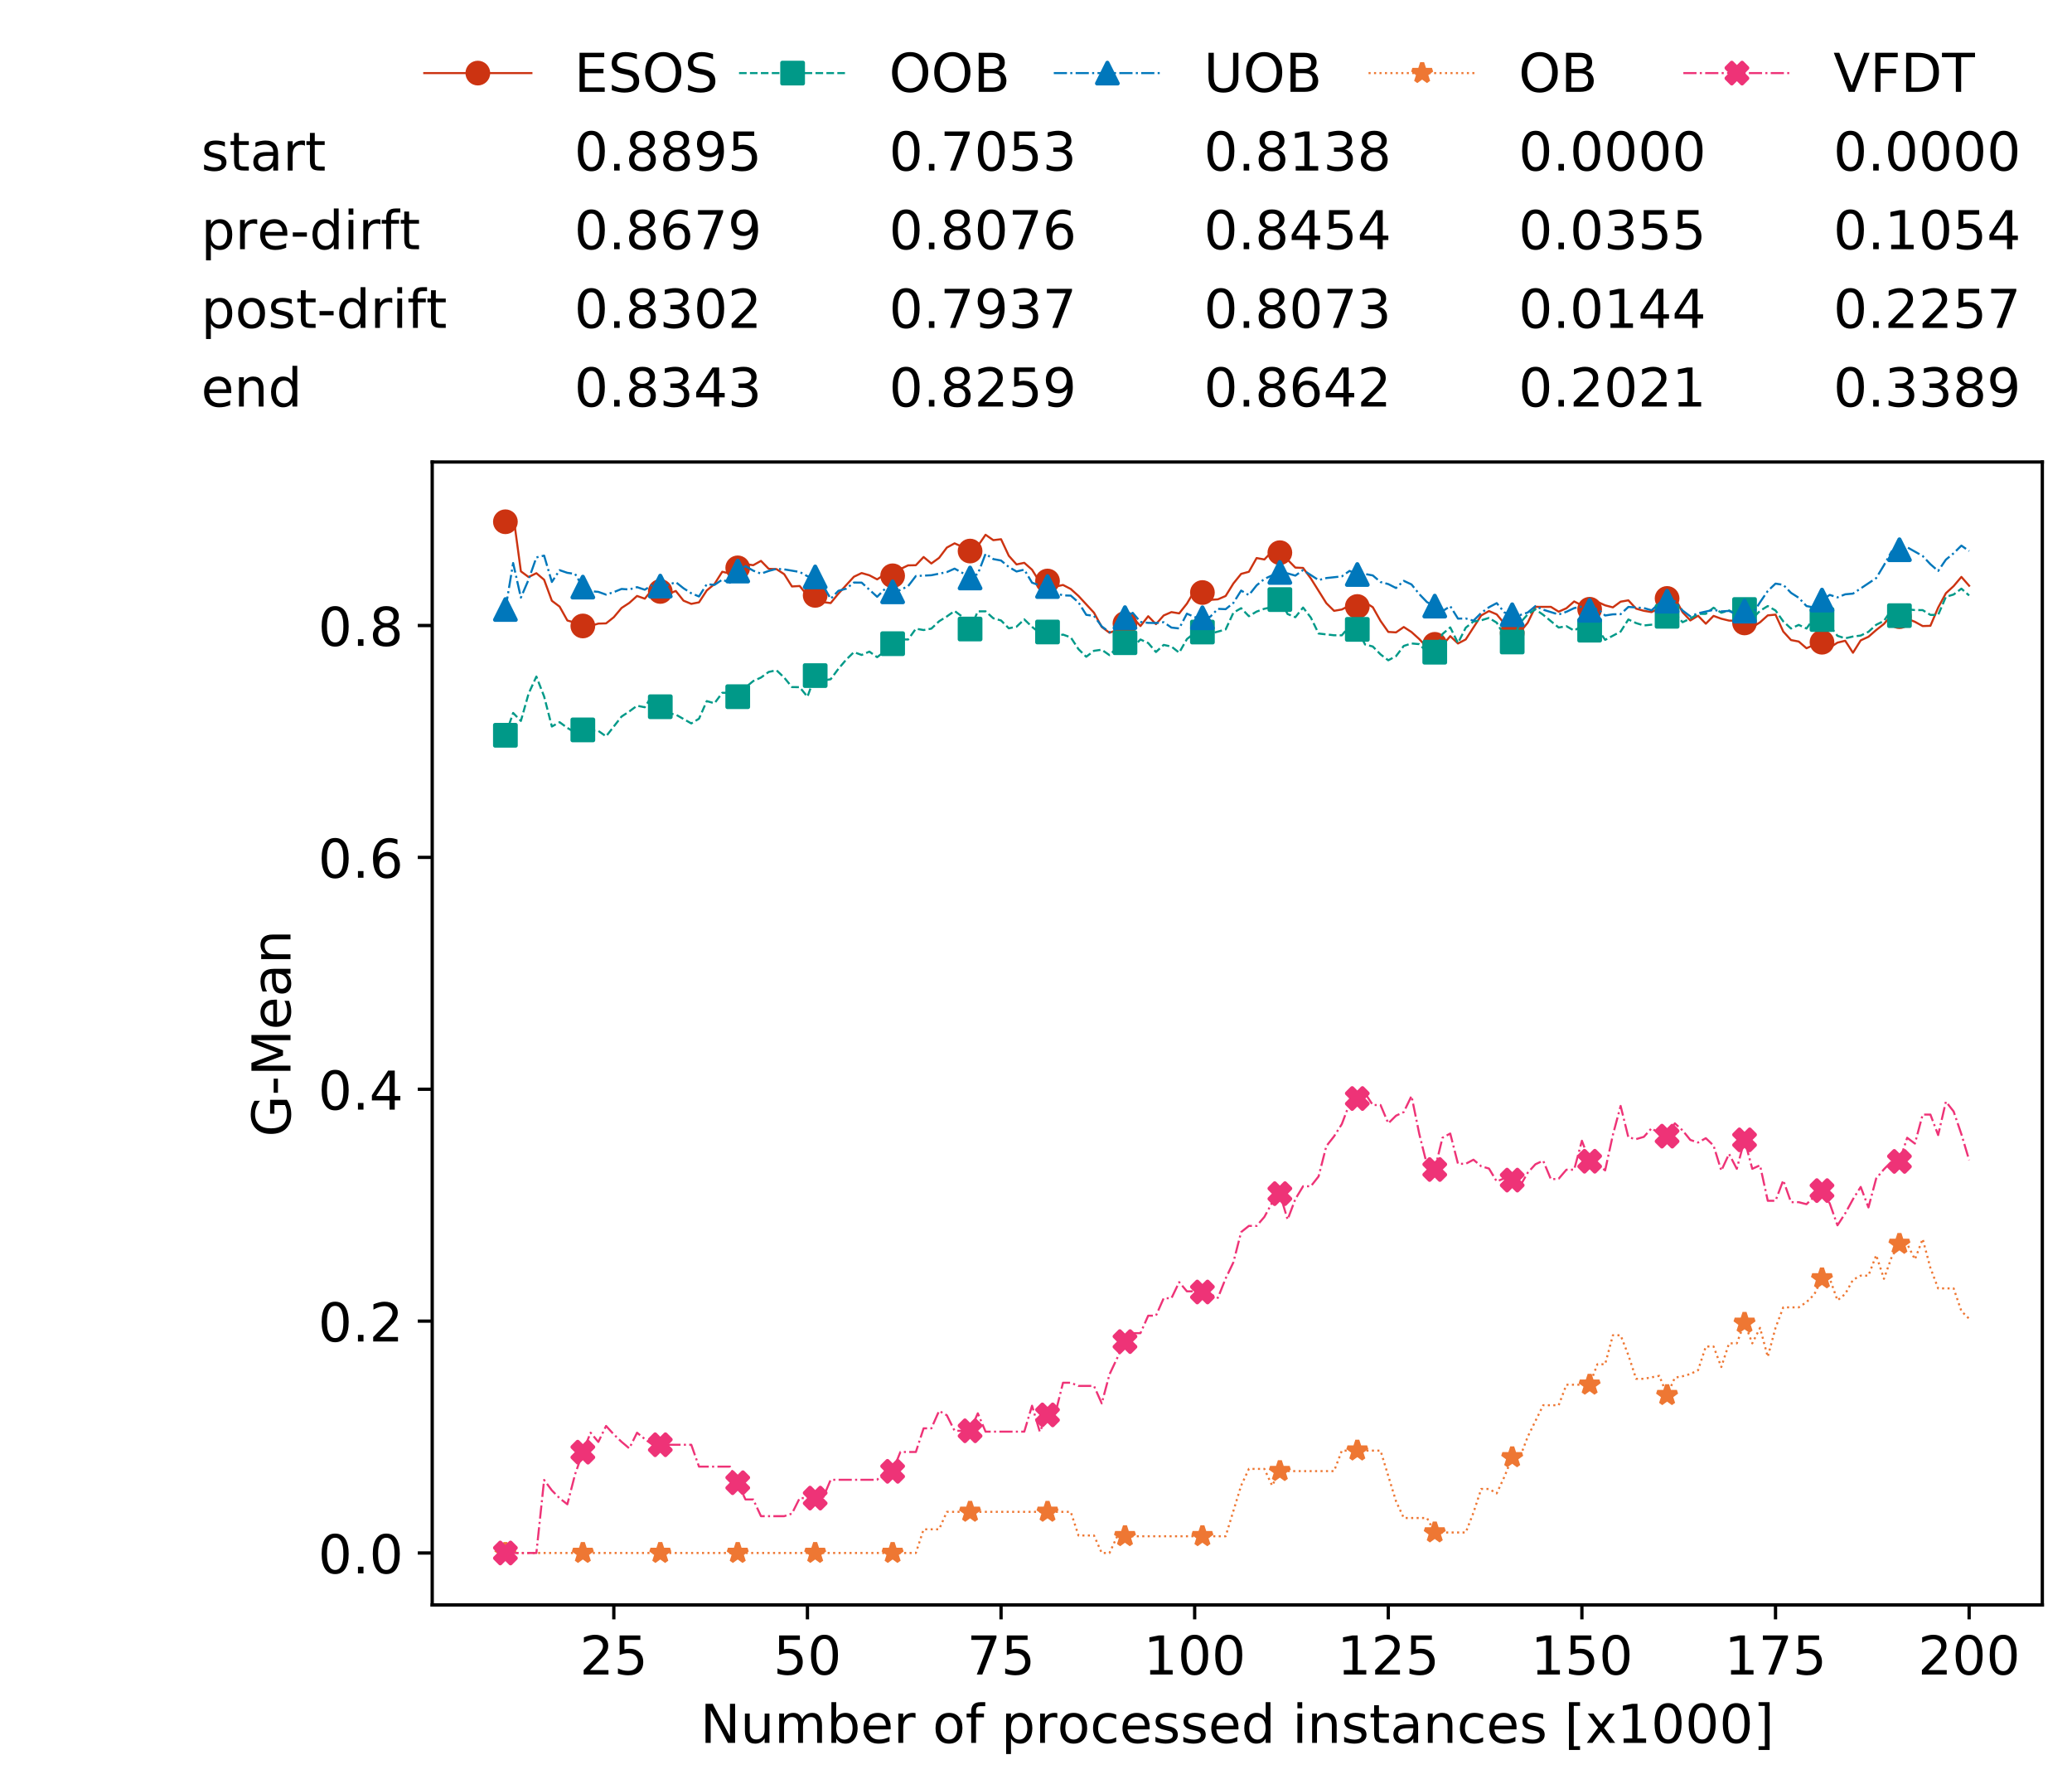 <?xml version="1.0" encoding="utf-8" standalone="no"?>
<!DOCTYPE svg PUBLIC "-//W3C//DTD SVG 1.1//EN"
  "http://www.w3.org/Graphics/SVG/1.1/DTD/svg11.dtd">
<!-- Created with matplotlib (https://matplotlib.org/) -->
<svg height="432.615pt" version="1.1" viewBox="0 0 502.65 432.615" width="502.65pt" xmlns="http://www.w3.org/2000/svg" xmlns:xlink="http://www.w3.org/1999/xlink">
 <defs>
  <style type="text/css">
*{stroke-linecap:butt;stroke-linejoin:round;white-space:pre;}
  </style>
 </defs>
 <g id="figure_1">
  <g id="patch_1">
   <path d="M 0 432.615 
L 502.65 432.615 
L 502.65 0 
L 0 0 
z
" style="fill:#ffffff;"/>
  </g>
  <g id="axes_1">
   <g id="patch_2">
    <path d="M 104.85 389.252 
L 495.45 389.252 
L 495.45 112.052 
L 104.85 112.052 
z
" style="fill:#ffffff;"/>
   </g>
   <g id="matplotlib.axis_1">
    <g id="xtick_1">
     <g id="line2d_1">
      <defs>
       <path d="M 0 0 
L 0 3.5 
" id="m30bd0246f5" style="stroke:#000000;stroke-width:0.8;"/>
      </defs>
      <g>
       <use style="stroke:#000000;stroke-width:0.8;" x="148.908" xlink:href="#m30bd0246f5" y="389.252"/>
      </g>
     </g>
     <g id="text_1">
      <!-- 25 -->
      <defs>
       <path d="M 19.188 8.297 
L 53.609 8.297 
L 53.609 0 
L 7.328 0 
L 7.328 8.297 
Q 12.938 14.109 22.625 23.891 
Q 32.328 33.688 34.812 36.531 
Q 39.547 41.844 41.422 45.531 
Q 43.312 49.219 43.312 52.781 
Q 43.312 58.594 39.234 62.25 
Q 35.156 65.922 28.609 65.922 
Q 23.969 65.922 18.812 64.312 
Q 13.672 62.703 7.812 59.422 
L 7.812 69.391 
Q 13.766 71.781 18.938 73 
Q 24.125 74.219 28.422 74.219 
Q 39.75 74.219 46.484 68.547 
Q 53.219 62.891 53.219 53.422 
Q 53.219 48.922 51.531 44.891 
Q 49.859 40.875 45.406 35.406 
Q 44.188 33.984 37.641 27.219 
Q 31.109 20.453 19.188 8.297 
z
" id="DejaVuSans-50"/>
       <path d="M 10.797 72.906 
L 49.516 72.906 
L 49.516 64.594 
L 19.828 64.594 
L 19.828 46.734 
Q 21.969 47.469 24.109 47.828 
Q 26.266 48.188 28.422 48.188 
Q 40.625 48.188 47.75 41.5 
Q 54.891 34.812 54.891 23.391 
Q 54.891 11.625 47.562 5.094 
Q 40.234 -1.422 26.906 -1.422 
Q 22.312 -1.422 17.547 -0.641 
Q 12.797 0.141 7.719 1.703 
L 7.719 11.625 
Q 12.109 9.234 16.797 8.062 
Q 21.484 6.891 26.703 6.891 
Q 35.156 6.891 40.078 11.328 
Q 45.016 15.766 45.016 23.391 
Q 45.016 31 40.078 35.438 
Q 35.156 39.891 26.703 39.891 
Q 22.75 39.891 18.812 39.016 
Q 14.891 38.141 10.797 36.281 
z
" id="DejaVuSans-53"/>
      </defs>
      <g transform="translate(140.636 406.13)scale(0.13 -0.13)">
       <use xlink:href="#DejaVuSans-50"/>
       <use x="63.623" xlink:href="#DejaVuSans-53"/>
      </g>
     </g>
    </g>
    <g id="xtick_2">
     <g id="line2d_2">
      <g>
       <use style="stroke:#000000;stroke-width:0.8;" x="195.877" xlink:href="#m30bd0246f5" y="389.252"/>
      </g>
     </g>
     <g id="text_2">
      <!-- 50 -->
      <defs>
       <path d="M 31.781 66.406 
Q 24.172 66.406 20.328 58.906 
Q 16.5 51.422 16.5 36.375 
Q 16.5 21.391 20.328 13.891 
Q 24.172 6.391 31.781 6.391 
Q 39.453 6.391 43.281 13.891 
Q 47.125 21.391 47.125 36.375 
Q 47.125 51.422 43.281 58.906 
Q 39.453 66.406 31.781 66.406 
z
M 31.781 74.219 
Q 44.047 74.219 50.516 64.516 
Q 56.984 54.828 56.984 36.375 
Q 56.984 17.969 50.516 8.266 
Q 44.047 -1.422 31.781 -1.422 
Q 19.531 -1.422 13.062 8.266 
Q 6.594 17.969 6.594 36.375 
Q 6.594 54.828 13.062 64.516 
Q 19.531 74.219 31.781 74.219 
z
" id="DejaVuSans-48"/>
      </defs>
      <g transform="translate(187.606 406.13)scale(0.13 -0.13)">
       <use xlink:href="#DejaVuSans-53"/>
       <use x="63.623" xlink:href="#DejaVuSans-48"/>
      </g>
     </g>
    </g>
    <g id="xtick_3">
     <g id="line2d_3">
      <g>
       <use style="stroke:#000000;stroke-width:0.8;" x="242.847" xlink:href="#m30bd0246f5" y="389.252"/>
      </g>
     </g>
     <g id="text_3">
      <!-- 75 -->
      <defs>
       <path d="M 8.203 72.906 
L 55.078 72.906 
L 55.078 68.703 
L 28.609 0 
L 18.312 0 
L 43.219 64.594 
L 8.203 64.594 
z
" id="DejaVuSans-55"/>
      </defs>
      <g transform="translate(234.576 406.13)scale(0.13 -0.13)">
       <use xlink:href="#DejaVuSans-55"/>
       <use x="63.623" xlink:href="#DejaVuSans-53"/>
      </g>
     </g>
    </g>
    <g id="xtick_4">
     <g id="line2d_4">
      <g>
       <use style="stroke:#000000;stroke-width:0.8;" x="289.817" xlink:href="#m30bd0246f5" y="389.252"/>
      </g>
     </g>
     <g id="text_4">
      <!-- 100 -->
      <defs>
       <path d="M 12.406 8.297 
L 28.516 8.297 
L 28.516 63.922 
L 10.984 60.406 
L 10.984 69.391 
L 28.422 72.906 
L 38.281 72.906 
L 38.281 8.297 
L 54.391 8.297 
L 54.391 0 
L 12.406 0 
z
" id="DejaVuSans-49"/>
      </defs>
      <g transform="translate(277.41 406.13)scale(0.13 -0.13)">
       <use xlink:href="#DejaVuSans-49"/>
       <use x="63.623" xlink:href="#DejaVuSans-48"/>
       <use x="127.246" xlink:href="#DejaVuSans-48"/>
      </g>
     </g>
    </g>
    <g id="xtick_5">
     <g id="line2d_5">
      <g>
       <use style="stroke:#000000;stroke-width:0.8;" x="336.786" xlink:href="#m30bd0246f5" y="389.252"/>
      </g>
     </g>
     <g id="text_5">
      <!-- 125 -->
      <g transform="translate(324.379 406.13)scale(0.13 -0.13)">
       <use xlink:href="#DejaVuSans-49"/>
       <use x="63.623" xlink:href="#DejaVuSans-50"/>
       <use x="127.246" xlink:href="#DejaVuSans-53"/>
      </g>
     </g>
    </g>
    <g id="xtick_6">
     <g id="line2d_6">
      <g>
       <use style="stroke:#000000;stroke-width:0.8;" x="383.756" xlink:href="#m30bd0246f5" y="389.252"/>
      </g>
     </g>
     <g id="text_6">
      <!-- 150 -->
      <g transform="translate(371.349 406.13)scale(0.13 -0.13)">
       <use xlink:href="#DejaVuSans-49"/>
       <use x="63.623" xlink:href="#DejaVuSans-53"/>
       <use x="127.246" xlink:href="#DejaVuSans-48"/>
      </g>
     </g>
    </g>
    <g id="xtick_7">
     <g id="line2d_7">
      <g>
       <use style="stroke:#000000;stroke-width:0.8;" x="430.726" xlink:href="#m30bd0246f5" y="389.252"/>
      </g>
     </g>
     <g id="text_7">
      <!-- 175 -->
      <g transform="translate(418.319 406.13)scale(0.13 -0.13)">
       <use xlink:href="#DejaVuSans-49"/>
       <use x="63.623" xlink:href="#DejaVuSans-55"/>
       <use x="127.246" xlink:href="#DejaVuSans-53"/>
      </g>
     </g>
    </g>
    <g id="xtick_8">
     <g id="line2d_8">
      <g>
       <use style="stroke:#000000;stroke-width:0.8;" x="477.695" xlink:href="#m30bd0246f5" y="389.252"/>
      </g>
     </g>
     <g id="text_8">
      <!-- 200 -->
      <g transform="translate(465.289 406.13)scale(0.13 -0.13)">
       <use xlink:href="#DejaVuSans-50"/>
       <use x="63.623" xlink:href="#DejaVuSans-48"/>
       <use x="127.246" xlink:href="#DejaVuSans-48"/>
      </g>
     </g>
    </g>
    <g id="text_9">
     <!-- Number of processed instances [x1000] -->
     <defs>
      <path d="M 9.812 72.906 
L 23.094 72.906 
L 55.422 11.922 
L 55.422 72.906 
L 64.984 72.906 
L 64.984 0 
L 51.703 0 
L 19.391 60.984 
L 19.391 0 
L 9.812 0 
z
" id="DejaVuSans-78"/>
      <path d="M 8.5 21.578 
L 8.5 54.688 
L 17.484 54.688 
L 17.484 21.922 
Q 17.484 14.156 20.5 10.266 
Q 23.531 6.391 29.594 6.391 
Q 36.859 6.391 41.078 11.031 
Q 45.312 15.672 45.312 23.688 
L 45.312 54.688 
L 54.297 54.688 
L 54.297 0 
L 45.312 0 
L 45.312 8.406 
Q 42.047 3.422 37.719 1 
Q 33.406 -1.422 27.688 -1.422 
Q 18.266 -1.422 13.375 4.438 
Q 8.5 10.297 8.5 21.578 
z
M 31.109 56 
z
" id="DejaVuSans-117"/>
      <path d="M 52 44.188 
Q 55.375 50.25 60.062 53.125 
Q 64.75 56 71.094 56 
Q 79.641 56 84.281 50.016 
Q 88.922 44.047 88.922 33.016 
L 88.922 0 
L 79.891 0 
L 79.891 32.719 
Q 79.891 40.578 77.094 44.375 
Q 74.312 48.188 68.609 48.188 
Q 61.625 48.188 57.562 43.547 
Q 53.516 38.922 53.516 30.906 
L 53.516 0 
L 44.484 0 
L 44.484 32.719 
Q 44.484 40.625 41.703 44.406 
Q 38.922 48.188 33.109 48.188 
Q 26.219 48.188 22.156 43.531 
Q 18.109 38.875 18.109 30.906 
L 18.109 0 
L 9.078 0 
L 9.078 54.688 
L 18.109 54.688 
L 18.109 46.188 
Q 21.188 51.219 25.484 53.609 
Q 29.781 56 35.688 56 
Q 41.656 56 45.828 52.969 
Q 50 49.953 52 44.188 
z
" id="DejaVuSans-109"/>
      <path d="M 48.688 27.297 
Q 48.688 37.203 44.609 42.844 
Q 40.531 48.484 33.406 48.484 
Q 26.266 48.484 22.188 42.844 
Q 18.109 37.203 18.109 27.297 
Q 18.109 17.391 22.188 11.75 
Q 26.266 6.109 33.406 6.109 
Q 40.531 6.109 44.609 11.75 
Q 48.688 17.391 48.688 27.297 
z
M 18.109 46.391 
Q 20.953 51.266 25.266 53.625 
Q 29.594 56 35.594 56 
Q 45.562 56 51.781 48.094 
Q 58.016 40.188 58.016 27.297 
Q 58.016 14.406 51.781 6.484 
Q 45.562 -1.422 35.594 -1.422 
Q 29.594 -1.422 25.266 0.953 
Q 20.953 3.328 18.109 8.203 
L 18.109 0 
L 9.078 0 
L 9.078 75.984 
L 18.109 75.984 
z
" id="DejaVuSans-98"/>
      <path d="M 56.203 29.594 
L 56.203 25.203 
L 14.891 25.203 
Q 15.484 15.922 20.484 11.062 
Q 25.484 6.203 34.422 6.203 
Q 39.594 6.203 44.453 7.469 
Q 49.312 8.734 54.109 11.281 
L 54.109 2.781 
Q 49.266 0.734 44.188 -0.344 
Q 39.109 -1.422 33.891 -1.422 
Q 20.797 -1.422 13.156 6.188 
Q 5.516 13.812 5.516 26.812 
Q 5.516 40.234 12.766 48.109 
Q 20.016 56 32.328 56 
Q 43.359 56 49.781 48.891 
Q 56.203 41.797 56.203 29.594 
z
M 47.219 32.234 
Q 47.125 39.594 43.094 43.984 
Q 39.062 48.391 32.422 48.391 
Q 24.906 48.391 20.391 44.141 
Q 15.875 39.891 15.188 32.172 
z
" id="DejaVuSans-101"/>
      <path d="M 41.109 46.297 
Q 39.594 47.172 37.812 47.578 
Q 36.031 48 33.891 48 
Q 26.266 48 22.188 43.047 
Q 18.109 38.094 18.109 28.812 
L 18.109 0 
L 9.078 0 
L 9.078 54.688 
L 18.109 54.688 
L 18.109 46.188 
Q 20.953 51.172 25.484 53.578 
Q 30.031 56 36.531 56 
Q 37.453 56 38.578 55.875 
Q 39.703 55.766 41.062 55.516 
z
" id="DejaVuSans-114"/>
      <path id="DejaVuSans-32"/>
      <path d="M 30.609 48.391 
Q 23.391 48.391 19.188 42.75 
Q 14.984 37.109 14.984 27.297 
Q 14.984 17.484 19.156 11.844 
Q 23.344 6.203 30.609 6.203 
Q 37.797 6.203 41.984 11.859 
Q 46.188 17.531 46.188 27.297 
Q 46.188 37.016 41.984 42.703 
Q 37.797 48.391 30.609 48.391 
z
M 30.609 56 
Q 42.328 56 49.016 48.375 
Q 55.719 40.766 55.719 27.297 
Q 55.719 13.875 49.016 6.219 
Q 42.328 -1.422 30.609 -1.422 
Q 18.844 -1.422 12.172 6.219 
Q 5.516 13.875 5.516 27.297 
Q 5.516 40.766 12.172 48.375 
Q 18.844 56 30.609 56 
z
" id="DejaVuSans-111"/>
      <path d="M 37.109 75.984 
L 37.109 68.5 
L 28.516 68.5 
Q 23.688 68.5 21.797 66.547 
Q 19.922 64.594 19.922 59.516 
L 19.922 54.688 
L 34.719 54.688 
L 34.719 47.703 
L 19.922 47.703 
L 19.922 0 
L 10.891 0 
L 10.891 47.703 
L 2.297 47.703 
L 2.297 54.688 
L 10.891 54.688 
L 10.891 58.5 
Q 10.891 67.625 15.141 71.797 
Q 19.391 75.984 28.609 75.984 
z
" id="DejaVuSans-102"/>
      <path d="M 18.109 8.203 
L 18.109 -20.797 
L 9.078 -20.797 
L 9.078 54.688 
L 18.109 54.688 
L 18.109 46.391 
Q 20.953 51.266 25.266 53.625 
Q 29.594 56 35.594 56 
Q 45.562 56 51.781 48.094 
Q 58.016 40.188 58.016 27.297 
Q 58.016 14.406 51.781 6.484 
Q 45.562 -1.422 35.594 -1.422 
Q 29.594 -1.422 25.266 0.953 
Q 20.953 3.328 18.109 8.203 
z
M 48.688 27.297 
Q 48.688 37.203 44.609 42.844 
Q 40.531 48.484 33.406 48.484 
Q 26.266 48.484 22.188 42.844 
Q 18.109 37.203 18.109 27.297 
Q 18.109 17.391 22.188 11.75 
Q 26.266 6.109 33.406 6.109 
Q 40.531 6.109 44.609 11.75 
Q 48.688 17.391 48.688 27.297 
z
" id="DejaVuSans-112"/>
      <path d="M 48.781 52.594 
L 48.781 44.188 
Q 44.969 46.297 41.141 47.344 
Q 37.312 48.391 33.406 48.391 
Q 24.656 48.391 19.812 42.844 
Q 14.984 37.312 14.984 27.297 
Q 14.984 17.281 19.812 11.734 
Q 24.656 6.203 33.406 6.203 
Q 37.312 6.203 41.141 7.25 
Q 44.969 8.297 48.781 10.406 
L 48.781 2.094 
Q 45.016 0.344 40.984 -0.531 
Q 36.969 -1.422 32.422 -1.422 
Q 20.062 -1.422 12.781 6.344 
Q 5.516 14.109 5.516 27.297 
Q 5.516 40.672 12.859 48.328 
Q 20.219 56 33.016 56 
Q 37.156 56 41.109 55.141 
Q 45.062 54.297 48.781 52.594 
z
" id="DejaVuSans-99"/>
      <path d="M 44.281 53.078 
L 44.281 44.578 
Q 40.484 46.531 36.375 47.5 
Q 32.281 48.484 27.875 48.484 
Q 21.188 48.484 17.844 46.438 
Q 14.5 44.391 14.5 40.281 
Q 14.5 37.156 16.891 35.375 
Q 19.281 33.594 26.516 31.984 
L 29.594 31.297 
Q 39.156 29.25 43.188 25.516 
Q 47.219 21.781 47.219 15.094 
Q 47.219 7.469 41.188 3.016 
Q 35.156 -1.422 24.609 -1.422 
Q 20.219 -1.422 15.453 -0.562 
Q 10.688 0.297 5.422 2 
L 5.422 11.281 
Q 10.406 8.688 15.234 7.391 
Q 20.062 6.109 24.812 6.109 
Q 31.156 6.109 34.562 8.281 
Q 37.984 10.453 37.984 14.406 
Q 37.984 18.062 35.516 20.016 
Q 33.062 21.969 24.703 23.781 
L 21.578 24.516 
Q 13.234 26.266 9.516 29.906 
Q 5.812 33.547 5.812 39.891 
Q 5.812 47.609 11.281 51.797 
Q 16.75 56 26.812 56 
Q 31.781 56 36.172 55.266 
Q 40.578 54.547 44.281 53.078 
z
" id="DejaVuSans-115"/>
      <path d="M 45.406 46.391 
L 45.406 75.984 
L 54.391 75.984 
L 54.391 0 
L 45.406 0 
L 45.406 8.203 
Q 42.578 3.328 38.25 0.953 
Q 33.938 -1.422 27.875 -1.422 
Q 17.969 -1.422 11.734 6.484 
Q 5.516 14.406 5.516 27.297 
Q 5.516 40.188 11.734 48.094 
Q 17.969 56 27.875 56 
Q 33.938 56 38.25 53.625 
Q 42.578 51.266 45.406 46.391 
z
M 14.797 27.297 
Q 14.797 17.391 18.875 11.75 
Q 22.953 6.109 30.078 6.109 
Q 37.203 6.109 41.297 11.75 
Q 45.406 17.391 45.406 27.297 
Q 45.406 37.203 41.297 42.844 
Q 37.203 48.484 30.078 48.484 
Q 22.953 48.484 18.875 42.844 
Q 14.797 37.203 14.797 27.297 
z
" id="DejaVuSans-100"/>
      <path d="M 9.422 54.688 
L 18.406 54.688 
L 18.406 0 
L 9.422 0 
z
M 9.422 75.984 
L 18.406 75.984 
L 18.406 64.594 
L 9.422 64.594 
z
" id="DejaVuSans-105"/>
      <path d="M 54.891 33.016 
L 54.891 0 
L 45.906 0 
L 45.906 32.719 
Q 45.906 40.484 42.875 44.328 
Q 39.844 48.188 33.797 48.188 
Q 26.516 48.188 22.312 43.547 
Q 18.109 38.922 18.109 30.906 
L 18.109 0 
L 9.078 0 
L 9.078 54.688 
L 18.109 54.688 
L 18.109 46.188 
Q 21.344 51.125 25.703 53.562 
Q 30.078 56 35.797 56 
Q 45.219 56 50.047 50.172 
Q 54.891 44.344 54.891 33.016 
z
" id="DejaVuSans-110"/>
      <path d="M 18.312 70.219 
L 18.312 54.688 
L 36.812 54.688 
L 36.812 47.703 
L 18.312 47.703 
L 18.312 18.016 
Q 18.312 11.328 20.141 9.422 
Q 21.969 7.516 27.594 7.516 
L 36.812 7.516 
L 36.812 0 
L 27.594 0 
Q 17.188 0 13.234 3.875 
Q 9.281 7.766 9.281 18.016 
L 9.281 47.703 
L 2.688 47.703 
L 2.688 54.688 
L 9.281 54.688 
L 9.281 70.219 
z
" id="DejaVuSans-116"/>
      <path d="M 34.281 27.484 
Q 23.391 27.484 19.188 25 
Q 14.984 22.516 14.984 16.5 
Q 14.984 11.719 18.141 8.906 
Q 21.297 6.109 26.703 6.109 
Q 34.188 6.109 38.703 11.406 
Q 43.219 16.703 43.219 25.484 
L 43.219 27.484 
z
M 52.203 31.203 
L 52.203 0 
L 43.219 0 
L 43.219 8.297 
Q 40.141 3.328 35.547 0.953 
Q 30.953 -1.422 24.312 -1.422 
Q 15.922 -1.422 10.953 3.297 
Q 6 8.016 6 15.922 
Q 6 25.141 12.172 29.828 
Q 18.359 34.516 30.609 34.516 
L 43.219 34.516 
L 43.219 35.406 
Q 43.219 41.609 39.141 45 
Q 35.062 48.391 27.688 48.391 
Q 23 48.391 18.547 47.266 
Q 14.109 46.141 10.016 43.891 
L 10.016 52.203 
Q 14.938 54.109 19.578 55.047 
Q 24.219 56 28.609 56 
Q 40.484 56 46.344 49.844 
Q 52.203 43.703 52.203 31.203 
z
" id="DejaVuSans-97"/>
      <path d="M 8.594 75.984 
L 29.297 75.984 
L 29.297 69 
L 17.578 69 
L 17.578 -6.203 
L 29.297 -6.203 
L 29.297 -13.188 
L 8.594 -13.188 
z
" id="DejaVuSans-91"/>
      <path d="M 54.891 54.688 
L 35.109 28.078 
L 55.906 0 
L 45.312 0 
L 29.391 21.484 
L 13.484 0 
L 2.875 0 
L 24.125 28.609 
L 4.688 54.688 
L 15.281 54.688 
L 29.781 35.203 
L 44.281 54.688 
z
" id="DejaVuSans-120"/>
      <path d="M 30.422 75.984 
L 30.422 -13.188 
L 9.719 -13.188 
L 9.719 -6.203 
L 21.391 -6.203 
L 21.391 69 
L 9.719 69 
L 9.719 75.984 
z
" id="DejaVuSans-93"/>
     </defs>
     <g transform="translate(169.881 422.711)scale(0.13 -0.13)">
      <use xlink:href="#DejaVuSans-78"/>
      <use x="74.805" xlink:href="#DejaVuSans-117"/>
      <use x="138.184" xlink:href="#DejaVuSans-109"/>
      <use x="235.596" xlink:href="#DejaVuSans-98"/>
      <use x="299.072" xlink:href="#DejaVuSans-101"/>
      <use x="360.596" xlink:href="#DejaVuSans-114"/>
      <use x="401.709" xlink:href="#DejaVuSans-32"/>
      <use x="433.496" xlink:href="#DejaVuSans-111"/>
      <use x="494.678" xlink:href="#DejaVuSans-102"/>
      <use x="529.883" xlink:href="#DejaVuSans-32"/>
      <use x="561.67" xlink:href="#DejaVuSans-112"/>
      <use x="625.146" xlink:href="#DejaVuSans-114"/>
      <use x="666.229" xlink:href="#DejaVuSans-111"/>
      <use x="727.41" xlink:href="#DejaVuSans-99"/>
      <use x="782.391" xlink:href="#DejaVuSans-101"/>
      <use x="843.914" xlink:href="#DejaVuSans-115"/>
      <use x="896.014" xlink:href="#DejaVuSans-115"/>
      <use x="948.113" xlink:href="#DejaVuSans-101"/>
      <use x="1009.637" xlink:href="#DejaVuSans-100"/>
      <use x="1073.113" xlink:href="#DejaVuSans-32"/>
      <use x="1104.9" xlink:href="#DejaVuSans-105"/>
      <use x="1132.684" xlink:href="#DejaVuSans-110"/>
      <use x="1196.062" xlink:href="#DejaVuSans-115"/>
      <use x="1248.162" xlink:href="#DejaVuSans-116"/>
      <use x="1287.371" xlink:href="#DejaVuSans-97"/>
      <use x="1348.65" xlink:href="#DejaVuSans-110"/>
      <use x="1412.029" xlink:href="#DejaVuSans-99"/>
      <use x="1467.01" xlink:href="#DejaVuSans-101"/>
      <use x="1528.533" xlink:href="#DejaVuSans-115"/>
      <use x="1580.633" xlink:href="#DejaVuSans-32"/>
      <use x="1612.42" xlink:href="#DejaVuSans-91"/>
      <use x="1651.434" xlink:href="#DejaVuSans-120"/>
      <use x="1710.613" xlink:href="#DejaVuSans-49"/>
      <use x="1774.236" xlink:href="#DejaVuSans-48"/>
      <use x="1837.859" xlink:href="#DejaVuSans-48"/>
      <use x="1901.482" xlink:href="#DejaVuSans-48"/>
      <use x="1965.105" xlink:href="#DejaVuSans-93"/>
     </g>
    </g>
   </g>
   <g id="matplotlib.axis_2">
    <g id="ytick_1">
     <g id="line2d_9">
      <defs>
       <path d="M 0 0 
L -3.5 0 
" id="m7daf1aae33" style="stroke:#000000;stroke-width:0.8;"/>
      </defs>
      <g>
       <use style="stroke:#000000;stroke-width:0.8;" x="104.85" xlink:href="#m7daf1aae33" y="376.652"/>
      </g>
     </g>
     <g id="text_10">
      <!-- 0.0 -->
      <defs>
       <path d="M 10.688 12.406 
L 21 12.406 
L 21 0 
L 10.688 0 
z
" id="DejaVuSans-46"/>
      </defs>
      <g transform="translate(77.176 381.591)scale(0.13 -0.13)">
       <use xlink:href="#DejaVuSans-48"/>
       <use x="63.623" xlink:href="#DejaVuSans-46"/>
       <use x="95.41" xlink:href="#DejaVuSans-48"/>
      </g>
     </g>
    </g>
    <g id="ytick_2">
     <g id="line2d_10">
      <g>
       <use style="stroke:#000000;stroke-width:0.8;" x="104.85" xlink:href="#m7daf1aae33" y="320.416"/>
      </g>
     </g>
     <g id="text_11">
      <!-- 0.2 -->
      <g transform="translate(77.176 325.355)scale(0.13 -0.13)">
       <use xlink:href="#DejaVuSans-48"/>
       <use x="63.623" xlink:href="#DejaVuSans-46"/>
       <use x="95.41" xlink:href="#DejaVuSans-50"/>
      </g>
     </g>
    </g>
    <g id="ytick_3">
     <g id="line2d_11">
      <g>
       <use style="stroke:#000000;stroke-width:0.8;" x="104.85" xlink:href="#m7daf1aae33" y="264.181"/>
      </g>
     </g>
     <g id="text_12">
      <!-- 0.4 -->
      <defs>
       <path d="M 37.797 64.312 
L 12.891 25.391 
L 37.797 25.391 
z
M 35.203 72.906 
L 47.609 72.906 
L 47.609 25.391 
L 58.016 25.391 
L 58.016 17.188 
L 47.609 17.188 
L 47.609 0 
L 37.797 0 
L 37.797 17.188 
L 4.891 17.188 
L 4.891 26.703 
z
" id="DejaVuSans-52"/>
      </defs>
      <g transform="translate(77.176 269.12)scale(0.13 -0.13)">
       <use xlink:href="#DejaVuSans-48"/>
       <use x="63.623" xlink:href="#DejaVuSans-46"/>
       <use x="95.41" xlink:href="#DejaVuSans-52"/>
      </g>
     </g>
    </g>
    <g id="ytick_4">
     <g id="line2d_12">
      <g>
       <use style="stroke:#000000;stroke-width:0.8;" x="104.85" xlink:href="#m7daf1aae33" y="207.945"/>
      </g>
     </g>
     <g id="text_13">
      <!-- 0.6 -->
      <defs>
       <path d="M 33.016 40.375 
Q 26.375 40.375 22.484 35.828 
Q 18.609 31.297 18.609 23.391 
Q 18.609 15.531 22.484 10.953 
Q 26.375 6.391 33.016 6.391 
Q 39.656 6.391 43.531 10.953 
Q 47.406 15.531 47.406 23.391 
Q 47.406 31.297 43.531 35.828 
Q 39.656 40.375 33.016 40.375 
z
M 52.594 71.297 
L 52.594 62.312 
Q 48.875 64.062 45.094 64.984 
Q 41.312 65.922 37.594 65.922 
Q 27.828 65.922 22.672 59.328 
Q 17.531 52.734 16.797 39.406 
Q 19.672 43.656 24.016 45.922 
Q 28.375 48.188 33.594 48.188 
Q 44.578 48.188 50.953 41.516 
Q 57.328 34.859 57.328 23.391 
Q 57.328 12.156 50.688 5.359 
Q 44.047 -1.422 33.016 -1.422 
Q 20.359 -1.422 13.672 8.266 
Q 6.984 17.969 6.984 36.375 
Q 6.984 53.656 15.188 63.938 
Q 23.391 74.219 37.203 74.219 
Q 40.922 74.219 44.703 73.484 
Q 48.484 72.75 52.594 71.297 
z
" id="DejaVuSans-54"/>
      </defs>
      <g transform="translate(77.176 212.884)scale(0.13 -0.13)">
       <use xlink:href="#DejaVuSans-48"/>
       <use x="63.623" xlink:href="#DejaVuSans-46"/>
       <use x="95.41" xlink:href="#DejaVuSans-54"/>
      </g>
     </g>
    </g>
    <g id="ytick_5">
     <g id="line2d_13">
      <g>
       <use style="stroke:#000000;stroke-width:0.8;" x="104.85" xlink:href="#m7daf1aae33" y="151.709"/>
      </g>
     </g>
     <g id="text_14">
      <!-- 0.8 -->
      <defs>
       <path d="M 31.781 34.625 
Q 24.75 34.625 20.719 30.859 
Q 16.703 27.094 16.703 20.516 
Q 16.703 13.922 20.719 10.156 
Q 24.75 6.391 31.781 6.391 
Q 38.812 6.391 42.859 10.172 
Q 46.922 13.969 46.922 20.516 
Q 46.922 27.094 42.891 30.859 
Q 38.875 34.625 31.781 34.625 
z
M 21.922 38.812 
Q 15.578 40.375 12.031 44.719 
Q 8.5 49.078 8.5 55.328 
Q 8.5 64.062 14.719 69.141 
Q 20.953 74.219 31.781 74.219 
Q 42.672 74.219 48.875 69.141 
Q 55.078 64.062 55.078 55.328 
Q 55.078 49.078 51.531 44.719 
Q 48 40.375 41.703 38.812 
Q 48.828 37.156 52.797 32.312 
Q 56.781 27.484 56.781 20.516 
Q 56.781 9.906 50.312 4.234 
Q 43.844 -1.422 31.781 -1.422 
Q 19.734 -1.422 13.25 4.234 
Q 6.781 9.906 6.781 20.516 
Q 6.781 27.484 10.781 32.312 
Q 14.797 37.156 21.922 38.812 
z
M 18.312 54.391 
Q 18.312 48.734 21.844 45.562 
Q 25.391 42.391 31.781 42.391 
Q 38.141 42.391 41.719 45.562 
Q 45.312 48.734 45.312 54.391 
Q 45.312 60.062 41.719 63.234 
Q 38.141 66.406 31.781 66.406 
Q 25.391 66.406 21.844 63.234 
Q 18.312 60.062 18.312 54.391 
z
" id="DejaVuSans-56"/>
      </defs>
      <g transform="translate(77.176 156.648)scale(0.13 -0.13)">
       <use xlink:href="#DejaVuSans-48"/>
       <use x="63.623" xlink:href="#DejaVuSans-46"/>
       <use x="95.41" xlink:href="#DejaVuSans-56"/>
      </g>
     </g>
    </g>
    <g id="text_15">
     <!-- G-Mean -->
     <defs>
      <path d="M 59.516 10.406 
L 59.516 29.984 
L 43.406 29.984 
L 43.406 38.094 
L 69.281 38.094 
L 69.281 6.781 
Q 63.578 2.734 56.688 0.656 
Q 49.812 -1.422 42 -1.422 
Q 24.906 -1.422 15.25 8.562 
Q 5.609 18.562 5.609 36.375 
Q 5.609 54.25 15.25 64.234 
Q 24.906 74.219 42 74.219 
Q 49.125 74.219 55.547 72.453 
Q 61.969 70.703 67.391 67.281 
L 67.391 56.781 
Q 61.922 61.422 55.766 63.766 
Q 49.609 66.109 42.828 66.109 
Q 29.438 66.109 22.719 58.641 
Q 16.016 51.172 16.016 36.375 
Q 16.016 21.625 22.719 14.156 
Q 29.438 6.688 42.828 6.688 
Q 48.047 6.688 52.141 7.594 
Q 56.25 8.5 59.516 10.406 
z
" id="DejaVuSans-71"/>
      <path d="M 4.891 31.391 
L 31.203 31.391 
L 31.203 23.391 
L 4.891 23.391 
z
" id="DejaVuSans-45"/>
      <path d="M 9.812 72.906 
L 24.516 72.906 
L 43.109 23.297 
L 61.812 72.906 
L 76.516 72.906 
L 76.516 0 
L 66.891 0 
L 66.891 64.016 
L 48.094 14.016 
L 38.188 14.016 
L 19.391 64.016 
L 19.391 0 
L 9.812 0 
z
" id="DejaVuSans-77"/>
     </defs>
     <g transform="translate(70.472 275.744)rotate(-90)scale(0.13 -0.13)">
      <use xlink:href="#DejaVuSans-71"/>
      <use x="77.49" xlink:href="#DejaVuSans-45"/>
      <use x="113.574" xlink:href="#DejaVuSans-77"/>
      <use x="199.854" xlink:href="#DejaVuSans-101"/>
      <use x="261.377" xlink:href="#DejaVuSans-97"/>
      <use x="322.656" xlink:href="#DejaVuSans-110"/>
     </g>
    </g>
   </g>
   <g id="line2d_14"/>
   <g id="line2d_15"/>
   <g id="line2d_16"/>
   <g id="line2d_17"/>
   <g id="line2d_18"/>
   <g id="line2d_19">
    <path clip-path="url(#pe0fd934bf3)" d="M 122.605 126.545 
L 124.483 124.652 
L 126.362 138.568 
L 128.241 139.954 
L 130.12 139.019 
L 131.998 140.605 
L 133.877 145.707 
L 135.756 147.121 
L 137.635 150.491 
L 139.514 151.02 
L 141.392 151.818 
L 143.271 151.804 
L 145.15 151.243 
L 147.029 151.187 
L 148.908 149.691 
L 150.786 147.454 
L 152.665 146.227 
L 154.544 144.54 
L 156.423 145.199 
L 158.302 142.899 
L 162.059 144.094 
L 163.938 143.331 
L 165.817 145.682 
L 167.695 146.459 
L 169.574 146.089 
L 171.453 143.209 
L 173.332 141.644 
L 175.211 138.67 
L 177.089 139.099 
L 178.968 137.723 
L 180.847 136.807 
L 182.726 137.08 
L 184.605 136.035 
L 186.483 137.963 
L 188.362 138.027 
L 190.241 139.259 
L 192.12 142.237 
L 193.998 142.129 
L 195.877 144.453 
L 197.756 144.398 
L 199.635 146.026 
L 201.514 146.263 
L 203.392 143.974 
L 207.15 139.88 
L 209.029 138.982 
L 210.908 139.527 
L 212.786 140.516 
L 214.665 139.292 
L 216.544 139.65 
L 218.423 138.009 
L 220.302 137.12 
L 222.18 137.084 
L 224.059 135.092 
L 225.938 136.664 
L 227.817 135.302 
L 229.695 132.808 
L 231.574 131.778 
L 233.453 132.615 
L 235.332 133.649 
L 237.211 132.428 
L 239.089 129.701 
L 240.968 131.007 
L 242.847 130.778 
L 244.726 134.794 
L 246.605 136.894 
L 248.483 136.5 
L 250.362 138.175 
L 252.241 141.187 
L 254.12 140.913 
L 255.998 142.286 
L 257.877 141.872 
L 259.756 142.85 
L 261.635 144.543 
L 265.392 148.605 
L 267.271 152.054 
L 269.15 153.468 
L 271.029 152.788 
L 274.786 149.734 
L 276.665 151.842 
L 278.544 149.454 
L 280.423 151.374 
L 282.302 149.271 
L 284.18 148.452 
L 286.059 148.769 
L 287.938 146.402 
L 289.817 143.223 
L 291.695 143.707 
L 293.574 145.486 
L 295.453 145.358 
L 297.332 144.548 
L 299.211 141.513 
L 301.089 139.186 
L 302.968 138.676 
L 304.847 135.344 
L 306.726 135.691 
L 308.605 133.736 
L 310.483 134.043 
L 312.362 135.752 
L 314.241 137.662 
L 316.12 137.744 
L 317.998 140.294 
L 321.756 146.292 
L 323.635 148.149 
L 325.514 147.823 
L 327.392 146.865 
L 329.271 147.096 
L 331.15 146.081 
L 333.029 147.269 
L 334.908 150.594 
L 336.786 153.263 
L 338.665 153.375 
L 340.544 152.073 
L 342.423 153.298 
L 344.302 154.995 
L 346.18 157.015 
L 348.059 156.271 
L 349.938 156.493 
L 351.817 154.287 
L 353.695 156.069 
L 355.574 155.087 
L 359.332 149.266 
L 361.211 148.2 
L 363.089 149.004 
L 366.847 153.533 
L 368.726 153.336 
L 370.605 151.047 
L 372.483 147.176 
L 376.241 147.186 
L 378.12 148.352 
L 379.998 147.521 
L 381.877 145.872 
L 385.635 147.763 
L 387.514 145.961 
L 389.392 146.814 
L 391.271 147.305 
L 393.15 145.926 
L 395.029 145.6 
L 396.908 147.618 
L 398.786 148.14 
L 400.665 148.451 
L 402.544 147.473 
L 404.423 145.142 
L 406.302 144.987 
L 408.18 148.485 
L 410.059 150.479 
L 411.938 149.341 
L 413.817 151.269 
L 415.695 149.375 
L 417.574 150.062 
L 419.453 150.515 
L 421.332 150.562 
L 423.211 151.083 
L 425.089 152.123 
L 426.968 150.935 
L 428.847 149.252 
L 430.726 149.07 
L 432.605 153.174 
L 434.483 155.233 
L 436.362 155.596 
L 438.241 157.224 
L 440.12 156.383 
L 441.998 155.765 
L 443.877 157.084 
L 445.756 155.861 
L 447.635 155.402 
L 449.514 158.314 
L 451.392 155.31 
L 453.271 154.443 
L 455.15 152.803 
L 457.029 151.325 
L 458.908 149.135 
L 462.665 150.043 
L 464.544 150.809 
L 466.423 151.841 
L 468.302 151.776 
L 470.18 147.371 
L 472.059 143.874 
L 473.938 142.146 
L 475.817 139.921 
L 477.695 142.06 
L 477.695 142.06 
" style="fill:none;stroke:#cc3311;stroke-linecap:square;stroke-width:0.5;"/>
    <defs>
     <path d="M 0 2.5 
C 0.663 2.5 1.299 2.237 1.768 1.768 
C 2.237 1.299 2.5 0.663 2.5 0 
C 2.5 -0.663 2.237 -1.299 1.768 -1.768 
C 1.299 -2.237 0.663 -2.5 0 -2.5 
C -0.663 -2.5 -1.299 -2.237 -1.768 -1.768 
C -2.237 -1.299 -2.5 -0.663 -2.5 0 
C -2.5 0.663 -2.237 1.299 -1.768 1.768 
C -1.299 2.237 -0.663 2.5 0 2.5 
z
" id="m56e30c7f79" style="stroke:#cc3311;"/>
    </defs>
    <g clip-path="url(#pe0fd934bf3)">
     <use style="fill:#cc3311;stroke:#cc3311;" x="122.605" xlink:href="#m56e30c7f79" y="126.545"/>
     <use style="fill:#cc3311;stroke:#cc3311;" x="141.392" xlink:href="#m56e30c7f79" y="151.818"/>
     <use style="fill:#cc3311;stroke:#cc3311;" x="160.18" xlink:href="#m56e30c7f79" y="143.451"/>
     <use style="fill:#cc3311;stroke:#cc3311;" x="178.968" xlink:href="#m56e30c7f79" y="137.723"/>
     <use style="fill:#cc3311;stroke:#cc3311;" x="197.756" xlink:href="#m56e30c7f79" y="144.398"/>
     <use style="fill:#cc3311;stroke:#cc3311;" x="216.544" xlink:href="#m56e30c7f79" y="139.65"/>
     <use style="fill:#cc3311;stroke:#cc3311;" x="235.332" xlink:href="#m56e30c7f79" y="133.649"/>
     <use style="fill:#cc3311;stroke:#cc3311;" x="254.12" xlink:href="#m56e30c7f79" y="140.913"/>
     <use style="fill:#cc3311;stroke:#cc3311;" x="272.908" xlink:href="#m56e30c7f79" y="151.222"/>
     <use style="fill:#cc3311;stroke:#cc3311;" x="291.695" xlink:href="#m56e30c7f79" y="143.707"/>
     <use style="fill:#cc3311;stroke:#cc3311;" x="310.483" xlink:href="#m56e30c7f79" y="134.043"/>
     <use style="fill:#cc3311;stroke:#cc3311;" x="329.271" xlink:href="#m56e30c7f79" y="147.096"/>
     <use style="fill:#cc3311;stroke:#cc3311;" x="348.059" xlink:href="#m56e30c7f79" y="156.271"/>
     <use style="fill:#cc3311;stroke:#cc3311;" x="366.847" xlink:href="#m56e30c7f79" y="153.533"/>
     <use style="fill:#cc3311;stroke:#cc3311;" x="385.635" xlink:href="#m56e30c7f79" y="147.763"/>
     <use style="fill:#cc3311;stroke:#cc3311;" x="404.423" xlink:href="#m56e30c7f79" y="145.142"/>
     <use style="fill:#cc3311;stroke:#cc3311;" x="423.211" xlink:href="#m56e30c7f79" y="151.083"/>
     <use style="fill:#cc3311;stroke:#cc3311;" x="441.998" xlink:href="#m56e30c7f79" y="155.765"/>
     <use style="fill:#cc3311;stroke:#cc3311;" x="460.786" xlink:href="#m56e30c7f79" y="149.569"/>
    </g>
   </g>
   <g id="line2d_20"/>
   <g id="line2d_21"/>
   <g id="line2d_22"/>
   <g id="line2d_23"/>
   <g id="line2d_24">
    <path clip-path="url(#pe0fd934bf3)" d="M 122.605 178.33 
L 124.483 172.914 
L 126.362 174.855 
L 128.241 168.2 
L 130.12 164.09 
L 131.998 168.915 
L 133.877 176.206 
L 135.756 175.157 
L 137.635 176.535 
L 139.514 177.667 
L 141.392 177.027 
L 145.15 177.267 
L 147.029 178.59 
L 150.786 173.786 
L 152.665 172.545 
L 154.544 171.162 
L 156.423 171.534 
L 158.302 168.493 
L 160.18 171.408 
L 162.059 172.987 
L 163.938 173.308 
L 167.695 175.45 
L 169.574 174.31 
L 171.453 170.038 
L 173.332 170.573 
L 175.211 168.025 
L 177.089 168.03 
L 178.968 168.972 
L 180.847 166.735 
L 182.726 165.179 
L 184.605 164.331 
L 186.483 162.967 
L 188.362 162.554 
L 190.241 164.341 
L 192.12 166.638 
L 193.998 166.663 
L 195.877 168.988 
L 197.756 163.856 
L 199.635 165.054 
L 201.514 164.738 
L 203.392 162.208 
L 205.271 159.993 
L 207.15 158.168 
L 209.029 158.849 
L 210.908 158.039 
L 212.786 159.386 
L 214.665 157.964 
L 216.544 156.119 
L 218.423 155.056 
L 220.302 155.103 
L 222.18 152.483 
L 224.059 152.804 
L 225.938 152.462 
L 227.817 150.681 
L 229.695 149.513 
L 231.574 148.181 
L 233.453 149.573 
L 235.332 152.558 
L 237.211 148.279 
L 239.089 148.264 
L 240.968 149.954 
L 242.847 150.486 
L 244.726 152.388 
L 246.605 151.993 
L 248.483 150.223 
L 250.362 152.028 
L 252.241 153.531 
L 254.12 153.279 
L 255.998 154.323 
L 257.877 153.91 
L 259.756 154.582 
L 261.635 157.448 
L 263.514 159.287 
L 265.392 157.84 
L 267.271 157.581 
L 269.15 158.893 
L 271.029 157.029 
L 272.908 155.882 
L 274.786 157.017 
L 276.665 155.101 
L 278.544 155.956 
L 280.423 158.133 
L 282.302 156.411 
L 284.18 156.812 
L 286.059 158.297 
L 287.938 154.997 
L 289.817 153.494 
L 291.695 153.294 
L 293.574 153.706 
L 297.332 152.664 
L 299.211 148.6 
L 301.089 147.505 
L 302.968 149.445 
L 304.847 148.327 
L 306.726 147.648 
L 308.605 147.24 
L 310.483 145.416 
L 312.362 148.924 
L 314.241 149.688 
L 316.12 147.35 
L 317.998 149.783 
L 319.877 153.652 
L 323.635 154.074 
L 325.514 154.087 
L 327.392 151.853 
L 329.271 152.647 
L 331.15 156.303 
L 333.029 156.8 
L 334.908 158.713 
L 336.786 160.143 
L 338.665 159.14 
L 340.544 156.658 
L 342.423 156.062 
L 344.302 156.227 
L 346.18 158.177 
L 348.059 158.183 
L 349.938 153.766 
L 351.817 152.166 
L 353.695 155.954 
L 355.574 152.246 
L 357.453 150.737 
L 359.332 150.451 
L 361.211 149.865 
L 363.089 151.019 
L 364.968 154.205 
L 366.847 155.709 
L 368.726 151.119 
L 370.605 149.003 
L 372.483 147.795 
L 374.362 149.11 
L 378.12 152.205 
L 379.998 151.864 
L 381.877 152.956 
L 383.756 151.793 
L 385.635 152.831 
L 387.514 152.426 
L 389.392 155.189 
L 393.15 153.181 
L 395.029 150.243 
L 396.908 151.119 
L 398.786 151.699 
L 400.665 151.508 
L 402.544 151.523 
L 404.423 149.472 
L 406.302 148.773 
L 408.18 150.906 
L 410.059 150.027 
L 411.938 148.893 
L 413.817 148.875 
L 415.695 147.39 
L 417.574 148.609 
L 419.453 148.043 
L 421.332 148.903 
L 423.211 147.827 
L 425.089 150.075 
L 426.968 148.143 
L 428.847 146.989 
L 430.726 148.063 
L 432.605 150.71 
L 434.483 152.437 
L 436.362 151.557 
L 438.241 152.437 
L 440.12 149.823 
L 441.998 150.259 
L 443.877 151.708 
L 445.756 154.209 
L 447.635 154.816 
L 449.514 154.382 
L 451.392 154.142 
L 453.271 153.236 
L 455.15 151.534 
L 457.029 150.588 
L 458.908 147.841 
L 460.786 149.314 
L 462.665 147.779 
L 464.544 147.962 
L 466.423 147.973 
L 468.302 149.131 
L 470.18 149.136 
L 472.059 144.754 
L 473.938 144.188 
L 475.817 142.769 
L 477.695 144.422 
L 477.695 144.422 
" style="fill:none;stroke:#009988;stroke-dasharray:1.85,0.8;stroke-dashoffset:0;stroke-width:0.5;"/>
    <defs>
     <path d="M -2.5 2.5 
L 2.5 2.5 
L 2.5 -2.5 
L -2.5 -2.5 
z
" id="m20d91ad61f" style="stroke:#009988;stroke-linejoin:miter;"/>
    </defs>
    <g clip-path="url(#pe0fd934bf3)">
     <use style="fill:#009988;stroke:#009988;stroke-linejoin:miter;" x="122.605" xlink:href="#m20d91ad61f" y="178.33"/>
     <use style="fill:#009988;stroke:#009988;stroke-linejoin:miter;" x="141.392" xlink:href="#m20d91ad61f" y="177.027"/>
     <use style="fill:#009988;stroke:#009988;stroke-linejoin:miter;" x="160.18" xlink:href="#m20d91ad61f" y="171.408"/>
     <use style="fill:#009988;stroke:#009988;stroke-linejoin:miter;" x="178.968" xlink:href="#m20d91ad61f" y="168.972"/>
     <use style="fill:#009988;stroke:#009988;stroke-linejoin:miter;" x="197.756" xlink:href="#m20d91ad61f" y="163.856"/>
     <use style="fill:#009988;stroke:#009988;stroke-linejoin:miter;" x="216.544" xlink:href="#m20d91ad61f" y="156.119"/>
     <use style="fill:#009988;stroke:#009988;stroke-linejoin:miter;" x="235.332" xlink:href="#m20d91ad61f" y="152.558"/>
     <use style="fill:#009988;stroke:#009988;stroke-linejoin:miter;" x="254.12" xlink:href="#m20d91ad61f" y="153.279"/>
     <use style="fill:#009988;stroke:#009988;stroke-linejoin:miter;" x="272.908" xlink:href="#m20d91ad61f" y="155.882"/>
     <use style="fill:#009988;stroke:#009988;stroke-linejoin:miter;" x="291.695" xlink:href="#m20d91ad61f" y="153.294"/>
     <use style="fill:#009988;stroke:#009988;stroke-linejoin:miter;" x="310.483" xlink:href="#m20d91ad61f" y="145.416"/>
     <use style="fill:#009988;stroke:#009988;stroke-linejoin:miter;" x="329.271" xlink:href="#m20d91ad61f" y="152.647"/>
     <use style="fill:#009988;stroke:#009988;stroke-linejoin:miter;" x="348.059" xlink:href="#m20d91ad61f" y="158.183"/>
     <use style="fill:#009988;stroke:#009988;stroke-linejoin:miter;" x="366.847" xlink:href="#m20d91ad61f" y="155.709"/>
     <use style="fill:#009988;stroke:#009988;stroke-linejoin:miter;" x="385.635" xlink:href="#m20d91ad61f" y="152.831"/>
     <use style="fill:#009988;stroke:#009988;stroke-linejoin:miter;" x="404.423" xlink:href="#m20d91ad61f" y="149.472"/>
     <use style="fill:#009988;stroke:#009988;stroke-linejoin:miter;" x="423.211" xlink:href="#m20d91ad61f" y="147.827"/>
     <use style="fill:#009988;stroke:#009988;stroke-linejoin:miter;" x="441.998" xlink:href="#m20d91ad61f" y="150.259"/>
     <use style="fill:#009988;stroke:#009988;stroke-linejoin:miter;" x="460.786" xlink:href="#m20d91ad61f" y="149.314"/>
    </g>
   </g>
   <g id="line2d_25"/>
   <g id="line2d_26"/>
   <g id="line2d_27"/>
   <g id="line2d_28"/>
   <g id="line2d_29">
    <path clip-path="url(#pe0fd934bf3)" d="M 122.605 147.824 
L 124.483 136.555 
L 126.362 144.941 
L 128.241 140.554 
L 130.12 135.192 
L 131.998 134.755 
L 133.877 141.147 
L 135.756 138.284 
L 137.635 138.928 
L 139.514 139.191 
L 141.392 142.39 
L 143.271 143.38 
L 145.15 143.547 
L 147.029 144.217 
L 148.908 143.607 
L 150.786 142.841 
L 152.665 142.972 
L 154.544 142.403 
L 156.423 143.03 
L 158.302 141.846 
L 160.18 142.146 
L 162.059 141.897 
L 163.938 141.185 
L 165.817 142.677 
L 167.695 143.884 
L 169.574 144.665 
L 171.453 141.686 
L 173.332 141.853 
L 175.211 140.576 
L 177.089 141.34 
L 178.968 138.503 
L 180.847 137.307 
L 182.726 138.404 
L 184.605 139.133 
L 186.483 138.477 
L 188.362 137.969 
L 190.241 138.089 
L 193.998 138.722 
L 195.877 139.756 
L 197.756 139.923 
L 199.635 141.925 
L 201.514 145.237 
L 203.392 143.292 
L 205.271 142.782 
L 207.15 141.286 
L 209.029 141.307 
L 212.786 144.742 
L 214.665 142.854 
L 216.544 143.549 
L 218.423 143.075 
L 220.302 142.158 
L 222.18 139.706 
L 225.938 139.512 
L 229.695 138.757 
L 231.574 137.914 
L 233.453 138.936 
L 235.332 140.183 
L 237.211 139.203 
L 239.089 134.323 
L 240.968 135.596 
L 242.847 135.944 
L 244.726 137.514 
L 246.605 138.604 
L 248.483 138.156 
L 250.362 141.314 
L 252.241 141.997 
L 254.12 142.265 
L 255.998 143.797 
L 257.877 144.407 
L 259.756 144.455 
L 261.635 146.098 
L 263.514 149.121 
L 265.392 149.367 
L 267.271 151.912 
L 269.15 153.337 
L 271.029 152.374 
L 272.908 149.798 
L 274.786 148.629 
L 276.665 150.844 
L 278.544 151.064 
L 280.423 151.101 
L 282.302 150.912 
L 284.18 152.207 
L 286.059 152.419 
L 287.938 148.832 
L 289.817 149.668 
L 291.695 149.832 
L 293.574 149.603 
L 295.453 147.665 
L 297.332 147.746 
L 299.211 146.219 
L 301.089 143.234 
L 302.968 144.333 
L 304.847 141.966 
L 306.726 140.417 
L 308.605 139.539 
L 310.483 138.838 
L 312.362 139.073 
L 314.241 139.607 
L 316.12 138.252 
L 319.877 140.695 
L 321.756 140.197 
L 325.514 139.795 
L 327.392 138.459 
L 329.271 139.338 
L 331.15 139.202 
L 333.029 139.565 
L 334.908 141.164 
L 336.786 141.659 
L 338.665 142.616 
L 340.544 140.873 
L 342.423 141.744 
L 344.302 144.089 
L 346.18 146.038 
L 348.059 146.999 
L 349.938 148.244 
L 351.817 147.005 
L 353.695 150.036 
L 355.574 150.002 
L 357.453 150.537 
L 359.332 148.659 
L 361.211 147.278 
L 363.089 146.28 
L 364.968 148.55 
L 366.847 149.098 
L 368.726 149.182 
L 370.605 148.561 
L 372.483 146.991 
L 374.362 147.872 
L 378.12 149.039 
L 379.998 148.383 
L 381.877 147.489 
L 383.756 147.1 
L 385.635 148.027 
L 387.514 147.644 
L 389.392 149.279 
L 391.271 148.994 
L 393.15 148.957 
L 395.029 147.199 
L 398.786 147.472 
L 400.665 148.022 
L 402.544 146.317 
L 404.423 145.813 
L 406.302 145.806 
L 408.18 148.068 
L 410.059 149.494 
L 411.938 148.739 
L 415.695 147.903 
L 417.574 148.285 
L 419.453 148.167 
L 421.332 149.065 
L 423.211 148.218 
L 425.089 149.044 
L 426.968 146.064 
L 428.847 143.329 
L 430.726 141.547 
L 432.605 141.841 
L 434.483 143.783 
L 436.362 144.987 
L 438.241 146.99 
L 440.12 147.336 
L 441.998 145.541 
L 443.877 144.283 
L 445.756 144.885 
L 447.635 144.14 
L 449.514 143.971 
L 455.15 140.205 
L 457.029 137.09 
L 458.908 133.711 
L 460.786 133.33 
L 462.665 132.727 
L 466.423 134.847 
L 468.302 136.84 
L 470.18 138.479 
L 472.059 135.734 
L 473.938 134.179 
L 475.817 132.327 
L 477.695 133.649 
L 477.695 133.649 
" style="fill:none;stroke:#0077bb;stroke-dasharray:3.2,0.8,0.5,0.8;stroke-dashoffset:0;stroke-width:0.5;"/>
    <defs>
     <path d="M 0 -2.5 
L -2.5 2.5 
L 2.5 2.5 
z
" id="m76cbfd6dec" style="stroke:#0077bb;stroke-linejoin:miter;"/>
    </defs>
    <g clip-path="url(#pe0fd934bf3)">
     <use style="fill:#0077bb;stroke:#0077bb;stroke-linejoin:miter;" x="122.605" xlink:href="#m76cbfd6dec" y="147.824"/>
     <use style="fill:#0077bb;stroke:#0077bb;stroke-linejoin:miter;" x="141.392" xlink:href="#m76cbfd6dec" y="142.39"/>
     <use style="fill:#0077bb;stroke:#0077bb;stroke-linejoin:miter;" x="160.18" xlink:href="#m76cbfd6dec" y="142.146"/>
     <use style="fill:#0077bb;stroke:#0077bb;stroke-linejoin:miter;" x="178.968" xlink:href="#m76cbfd6dec" y="138.503"/>
     <use style="fill:#0077bb;stroke:#0077bb;stroke-linejoin:miter;" x="197.756" xlink:href="#m76cbfd6dec" y="139.923"/>
     <use style="fill:#0077bb;stroke:#0077bb;stroke-linejoin:miter;" x="216.544" xlink:href="#m76cbfd6dec" y="143.549"/>
     <use style="fill:#0077bb;stroke:#0077bb;stroke-linejoin:miter;" x="235.332" xlink:href="#m76cbfd6dec" y="140.183"/>
     <use style="fill:#0077bb;stroke:#0077bb;stroke-linejoin:miter;" x="254.12" xlink:href="#m76cbfd6dec" y="142.265"/>
     <use style="fill:#0077bb;stroke:#0077bb;stroke-linejoin:miter;" x="272.908" xlink:href="#m76cbfd6dec" y="149.798"/>
     <use style="fill:#0077bb;stroke:#0077bb;stroke-linejoin:miter;" x="291.695" xlink:href="#m76cbfd6dec" y="149.832"/>
     <use style="fill:#0077bb;stroke:#0077bb;stroke-linejoin:miter;" x="310.483" xlink:href="#m76cbfd6dec" y="138.838"/>
     <use style="fill:#0077bb;stroke:#0077bb;stroke-linejoin:miter;" x="329.271" xlink:href="#m76cbfd6dec" y="139.338"/>
     <use style="fill:#0077bb;stroke:#0077bb;stroke-linejoin:miter;" x="348.059" xlink:href="#m76cbfd6dec" y="146.999"/>
     <use style="fill:#0077bb;stroke:#0077bb;stroke-linejoin:miter;" x="366.847" xlink:href="#m76cbfd6dec" y="149.098"/>
     <use style="fill:#0077bb;stroke:#0077bb;stroke-linejoin:miter;" x="385.635" xlink:href="#m76cbfd6dec" y="148.027"/>
     <use style="fill:#0077bb;stroke:#0077bb;stroke-linejoin:miter;" x="404.423" xlink:href="#m76cbfd6dec" y="145.813"/>
     <use style="fill:#0077bb;stroke:#0077bb;stroke-linejoin:miter;" x="423.211" xlink:href="#m76cbfd6dec" y="148.218"/>
     <use style="fill:#0077bb;stroke:#0077bb;stroke-linejoin:miter;" x="441.998" xlink:href="#m76cbfd6dec" y="145.541"/>
     <use style="fill:#0077bb;stroke:#0077bb;stroke-linejoin:miter;" x="460.786" xlink:href="#m76cbfd6dec" y="133.33"/>
    </g>
   </g>
   <g id="line2d_30"/>
   <g id="line2d_31"/>
   <g id="line2d_32"/>
   <g id="line2d_33"/>
   <g id="line2d_34">
    <path clip-path="url(#pe0fd934bf3)" d="M 122.605 376.652 
L 222.18 376.652 
L 224.059 370.912 
L 227.817 370.912 
L 229.695 366.673 
L 259.756 366.673 
L 261.635 372.413 
L 265.392 372.413 
L 267.271 376.652 
L 269.15 376.652 
L 271.029 372.593 
L 297.332 372.593 
L 301.089 360.311 
L 302.968 356.255 
L 306.726 356.255 
L 308.605 360.313 
L 310.483 356.799 
L 323.635 356.799 
L 325.514 351.828 
L 334.908 351.828 
L 338.665 364.11 
L 340.544 368.167 
L 346.18 368.167 
L 348.059 371.681 
L 355.574 371.681 
L 357.453 366.859 
L 359.332 361.12 
L 361.211 361.12 
L 363.089 362.191 
L 364.968 358.132 
L 366.847 353.446 
L 368.726 353.446 
L 370.605 348.476 
L 374.362 340.819 
L 378.12 340.819 
L 379.998 335.848 
L 385.635 335.848 
L 387.514 330.878 
L 389.392 330.878 
L 391.271 323.848 
L 393.15 323.848 
L 395.029 328.67 
L 396.908 334.41 
L 398.786 334.41 
L 402.544 333.683 
L 404.423 338.369 
L 406.302 334.13 
L 408.18 333.787 
L 410.059 333.241 
L 411.938 332.312 
L 413.817 326.575 
L 415.695 326.575 
L 417.574 331.546 
L 419.453 325.806 
L 421.332 325.806 
L 423.211 320.835 
L 425.089 325.806 
L 426.968 322.051 
L 428.847 329.08 
L 430.726 322.051 
L 432.605 317.08 
L 436.362 317.08 
L 438.241 315.805 
L 440.12 313.963 
L 441.998 310.066 
L 443.877 310.068 
L 445.756 315.382 
L 447.635 313.833 
L 449.514 310.402 
L 451.392 309.385 
L 453.271 309.385 
L 455.15 304.415 
L 457.029 310.154 
L 458.908 304.843 
L 460.786 301.697 
L 462.665 301.697 
L 464.544 305.452 
L 466.423 300.482 
L 468.302 307.511 
L 470.18 312.482 
L 473.938 312.482 
L 475.817 317.996 
L 477.695 319.837 
L 477.695 319.837 
" style="fill:none;stroke:#ee7733;stroke-dasharray:0.5,0.825;stroke-dashoffset:0;stroke-width:0.5;"/>
    <defs>
     <path d="M 0 -2.5 
L -0.561 -0.773 
L -2.378 -0.773 
L -0.908 0.295 
L -1.469 2.023 
L -0 0.955 
L 1.469 2.023 
L 0.908 0.295 
L 2.378 -0.773 
L 0.561 -0.773 
z
" id="md2d875adac" style="stroke:#ee7733;stroke-linejoin:bevel;"/>
    </defs>
    <g clip-path="url(#pe0fd934bf3)">
     <use style="fill:#ee7733;stroke:#ee7733;stroke-linejoin:bevel;" x="122.605" xlink:href="#md2d875adac" y="376.652"/>
     <use style="fill:#ee7733;stroke:#ee7733;stroke-linejoin:bevel;" x="141.392" xlink:href="#md2d875adac" y="376.652"/>
     <use style="fill:#ee7733;stroke:#ee7733;stroke-linejoin:bevel;" x="160.18" xlink:href="#md2d875adac" y="376.652"/>
     <use style="fill:#ee7733;stroke:#ee7733;stroke-linejoin:bevel;" x="178.968" xlink:href="#md2d875adac" y="376.652"/>
     <use style="fill:#ee7733;stroke:#ee7733;stroke-linejoin:bevel;" x="197.756" xlink:href="#md2d875adac" y="376.652"/>
     <use style="fill:#ee7733;stroke:#ee7733;stroke-linejoin:bevel;" x="216.544" xlink:href="#md2d875adac" y="376.652"/>
     <use style="fill:#ee7733;stroke:#ee7733;stroke-linejoin:bevel;" x="235.332" xlink:href="#md2d875adac" y="366.673"/>
     <use style="fill:#ee7733;stroke:#ee7733;stroke-linejoin:bevel;" x="254.12" xlink:href="#md2d875adac" y="366.673"/>
     <use style="fill:#ee7733;stroke:#ee7733;stroke-linejoin:bevel;" x="272.908" xlink:href="#md2d875adac" y="372.593"/>
     <use style="fill:#ee7733;stroke:#ee7733;stroke-linejoin:bevel;" x="291.695" xlink:href="#md2d875adac" y="372.593"/>
     <use style="fill:#ee7733;stroke:#ee7733;stroke-linejoin:bevel;" x="310.483" xlink:href="#md2d875adac" y="356.799"/>
     <use style="fill:#ee7733;stroke:#ee7733;stroke-linejoin:bevel;" x="329.271" xlink:href="#md2d875adac" y="351.828"/>
     <use style="fill:#ee7733;stroke:#ee7733;stroke-linejoin:bevel;" x="348.059" xlink:href="#md2d875adac" y="371.681"/>
     <use style="fill:#ee7733;stroke:#ee7733;stroke-linejoin:bevel;" x="366.847" xlink:href="#md2d875adac" y="353.446"/>
     <use style="fill:#ee7733;stroke:#ee7733;stroke-linejoin:bevel;" x="385.635" xlink:href="#md2d875adac" y="335.848"/>
     <use style="fill:#ee7733;stroke:#ee7733;stroke-linejoin:bevel;" x="404.423" xlink:href="#md2d875adac" y="338.369"/>
     <use style="fill:#ee7733;stroke:#ee7733;stroke-linejoin:bevel;" x="423.211" xlink:href="#md2d875adac" y="320.835"/>
     <use style="fill:#ee7733;stroke:#ee7733;stroke-linejoin:bevel;" x="441.998" xlink:href="#md2d875adac" y="310.066"/>
     <use style="fill:#ee7733;stroke:#ee7733;stroke-linejoin:bevel;" x="460.786" xlink:href="#md2d875adac" y="301.697"/>
    </g>
   </g>
   <g id="line2d_35"/>
   <g id="line2d_36"/>
   <g id="line2d_37"/>
   <g id="line2d_38"/>
   <g id="line2d_39">
    <path clip-path="url(#pe0fd934bf3)" d="M 122.605 376.652 
L 130.12 376.652 
L 131.998 358.939 
L 133.877 361.47 
L 135.756 363.367 
L 137.635 364.843 
L 139.514 357.546 
L 141.392 352.197 
L 143.271 347.471 
L 145.15 349.716 
L 147.029 345.842 
L 148.908 347.896 
L 150.786 349.693 
L 152.665 351.279 
L 154.544 347.482 
L 156.423 349.017 
L 158.302 350.399 
L 167.695 350.399 
L 169.574 355.712 
L 177.089 355.712 
L 180.847 363.668 
L 182.726 363.668 
L 184.605 367.727 
L 190.241 367.727 
L 192.12 367.099 
L 193.998 363.342 
L 199.635 363.342 
L 201.514 358.896 
L 212.786 358.896 
L 214.665 356.847 
L 216.544 356.847 
L 218.423 352.161 
L 222.18 352.161 
L 224.059 346.422 
L 225.938 346.422 
L 227.817 342.183 
L 229.695 343.258 
L 231.574 347.015 
L 235.332 347.015 
L 237.211 342.776 
L 239.089 347.222 
L 248.483 347.222 
L 250.362 340.935 
L 252.241 347.222 
L 254.12 343.163 
L 255.998 342.879 
L 257.877 335.364 
L 259.756 335.364 
L 261.635 336.133 
L 265.392 336.133 
L 267.271 340.372 
L 269.15 333.343 
L 272.908 325.385 
L 274.786 323.337 
L 276.665 323.337 
L 278.544 319.102 
L 280.423 319.102 
L 282.302 314.863 
L 284.18 314.863 
L 286.059 310.964 
L 287.938 313.193 
L 289.817 313.193 
L 291.695 313.352 
L 293.574 313.877 
L 295.453 314.764 
L 297.332 310.078 
L 299.211 306.161 
L 301.089 298.819 
L 302.968 297.321 
L 304.847 297.321 
L 306.726 295.147 
L 308.605 291.691 
L 310.483 289.502 
L 312.362 295.79 
L 314.241 290.819 
L 316.12 287.712 
L 317.998 287.712 
L 319.877 285.323 
L 321.756 277.981 
L 323.635 275.599 
L 325.514 272.632 
L 327.392 267.664 
L 331.15 265.139 
L 333.029 268.009 
L 334.908 268.009 
L 336.786 272.45 
L 338.665 270.593 
L 340.544 269.709 
L 342.423 265.81 
L 344.302 275.013 
L 346.18 282.528 
L 348.059 283.645 
L 349.938 275.945 
L 351.817 274.921 
L 353.695 282.263 
L 355.574 282.263 
L 357.453 281.266 
L 359.332 282.868 
L 361.211 283.41 
L 363.089 286.536 
L 364.968 285.765 
L 366.847 286.215 
L 368.726 287.712 
L 370.605 284.44 
L 372.483 282.373 
L 374.362 281.505 
L 376.241 286.018 
L 378.12 285.885 
L 379.998 283.696 
L 381.877 283.696 
L 383.756 276.67 
L 385.635 281.641 
L 387.514 282.312 
L 389.392 283.863 
L 391.271 275.254 
L 393.15 268.224 
L 395.029 275.849 
L 396.908 276.275 
L 398.786 275.727 
L 400.665 273.634 
L 402.544 274.928 
L 404.423 275.554 
L 406.302 272.45 
L 408.18 274.166 
L 410.059 276.474 
L 411.938 277.101 
L 413.817 276.051 
L 415.695 277.834 
L 417.574 283.922 
L 419.453 279.863 
L 421.332 283.48 
L 423.211 276.454 
L 425.089 283.483 
L 426.968 282.618 
L 428.847 291.228 
L 430.726 291.231 
L 432.605 286.261 
L 434.483 291.574 
L 436.362 291.574 
L 438.241 292.057 
L 440.12 290.216 
L 441.998 288.763 
L 443.877 291.868 
L 445.756 297.182 
L 447.635 294.285 
L 449.514 290.855 
L 451.392 287.873 
L 453.271 292.843 
L 455.15 285.814 
L 457.029 283.588 
L 458.908 281.687 
L 460.786 281.683 
L 462.665 275.946 
L 464.544 277.356 
L 466.423 270.326 
L 468.302 270.323 
L 470.18 275.293 
L 472.059 267.18 
L 473.938 269.568 
L 475.817 275.077 
L 477.695 281.365 
L 477.695 281.365 
" style="fill:none;stroke:#ee3377;stroke-dasharray:3.2,0.8,0.5,0.8;stroke-dashoffset:0;stroke-width:0.5;"/>
    <defs>
     <path d="M -1.25 2.5 
L 0 1.25 
L 1.25 2.5 
L 2.5 1.25 
L 1.25 0 
L 2.5 -1.25 
L 1.25 -2.5 
L 0 -1.25 
L -1.25 -2.5 
L -2.5 -1.25 
L -1.25 0 
L -2.5 1.25 
z
" id="mcb1136f512" style="stroke:#ee3377;stroke-linejoin:miter;"/>
    </defs>
    <g clip-path="url(#pe0fd934bf3)">
     <use style="fill:#ee3377;stroke:#ee3377;stroke-linejoin:miter;" x="122.605" xlink:href="#mcb1136f512" y="376.652"/>
     <use style="fill:#ee3377;stroke:#ee3377;stroke-linejoin:miter;" x="141.392" xlink:href="#mcb1136f512" y="352.197"/>
     <use style="fill:#ee3377;stroke:#ee3377;stroke-linejoin:miter;" x="160.18" xlink:href="#mcb1136f512" y="350.399"/>
     <use style="fill:#ee3377;stroke:#ee3377;stroke-linejoin:miter;" x="178.968" xlink:href="#mcb1136f512" y="359.61"/>
     <use style="fill:#ee3377;stroke:#ee3377;stroke-linejoin:miter;" x="197.756" xlink:href="#mcb1136f512" y="363.342"/>
     <use style="fill:#ee3377;stroke:#ee3377;stroke-linejoin:miter;" x="216.544" xlink:href="#mcb1136f512" y="356.847"/>
     <use style="fill:#ee3377;stroke:#ee3377;stroke-linejoin:miter;" x="235.332" xlink:href="#mcb1136f512" y="347.015"/>
     <use style="fill:#ee3377;stroke:#ee3377;stroke-linejoin:miter;" x="254.12" xlink:href="#mcb1136f512" y="343.163"/>
     <use style="fill:#ee3377;stroke:#ee3377;stroke-linejoin:miter;" x="272.908" xlink:href="#mcb1136f512" y="325.385"/>
     <use style="fill:#ee3377;stroke:#ee3377;stroke-linejoin:miter;" x="291.695" xlink:href="#mcb1136f512" y="313.352"/>
     <use style="fill:#ee3377;stroke:#ee3377;stroke-linejoin:miter;" x="310.483" xlink:href="#mcb1136f512" y="289.502"/>
     <use style="fill:#ee3377;stroke:#ee3377;stroke-linejoin:miter;" x="329.271" xlink:href="#mcb1136f512" y="266.43"/>
     <use style="fill:#ee3377;stroke:#ee3377;stroke-linejoin:miter;" x="348.059" xlink:href="#mcb1136f512" y="283.645"/>
     <use style="fill:#ee3377;stroke:#ee3377;stroke-linejoin:miter;" x="366.847" xlink:href="#mcb1136f512" y="286.215"/>
     <use style="fill:#ee3377;stroke:#ee3377;stroke-linejoin:miter;" x="385.635" xlink:href="#mcb1136f512" y="281.641"/>
     <use style="fill:#ee3377;stroke:#ee3377;stroke-linejoin:miter;" x="404.423" xlink:href="#mcb1136f512" y="275.554"/>
     <use style="fill:#ee3377;stroke:#ee3377;stroke-linejoin:miter;" x="423.211" xlink:href="#mcb1136f512" y="276.454"/>
     <use style="fill:#ee3377;stroke:#ee3377;stroke-linejoin:miter;" x="441.998" xlink:href="#mcb1136f512" y="288.763"/>
     <use style="fill:#ee3377;stroke:#ee3377;stroke-linejoin:miter;" x="460.786" xlink:href="#mcb1136f512" y="281.683"/>
    </g>
   </g>
   <g id="line2d_40"/>
   <g id="line2d_41"/>
   <g id="line2d_42"/>
   <g id="line2d_43"/>
   <g id="patch_3">
    <path d="M 104.85 389.252 
L 104.85 112.052 
" style="fill:none;stroke:#000000;stroke-linecap:square;stroke-linejoin:miter;stroke-width:0.8;"/>
   </g>
   <g id="patch_4">
    <path d="M 495.45 389.252 
L 495.45 112.052 
" style="fill:none;stroke:#000000;stroke-linecap:square;stroke-linejoin:miter;stroke-width:0.8;"/>
   </g>
   <g id="patch_5">
    <path d="M 104.85 389.252 
L 495.45 389.252 
" style="fill:none;stroke:#000000;stroke-linecap:square;stroke-linejoin:miter;stroke-width:0.8;"/>
   </g>
   <g id="patch_6">
    <path d="M 104.85 112.052 
L 495.45 112.052 
" style="fill:none;stroke:#000000;stroke-linecap:square;stroke-linejoin:miter;stroke-width:0.8;"/>
   </g>
   <g id="legend_1">
    <g id="line2d_44"/>
    <g id="line2d_45"/>
    <g id="text_16">
     <!--   -->
     <g transform="translate(48.8 22.278)scale(0.13 -0.13)">
      <use xlink:href="#DejaVuSans-32"/>
     </g>
    </g>
    <g id="line2d_46"/>
    <g id="line2d_47"/>
    <g id="text_17">
     <!-- start -->
     <g transform="translate(48.8 41.36)scale(0.13 -0.13)">
      <use xlink:href="#DejaVuSans-115"/>
      <use x="52.1" xlink:href="#DejaVuSans-116"/>
      <use x="91.309" xlink:href="#DejaVuSans-97"/>
      <use x="152.588" xlink:href="#DejaVuSans-114"/>
      <use x="193.701" xlink:href="#DejaVuSans-116"/>
     </g>
    </g>
    <g id="line2d_48"/>
    <g id="line2d_49"/>
    <g id="text_18">
     <!-- pre-dirft -->
     <g transform="translate(48.8 60.441)scale(0.13 -0.13)">
      <use xlink:href="#DejaVuSans-112"/>
      <use x="63.477" xlink:href="#DejaVuSans-114"/>
      <use x="104.559" xlink:href="#DejaVuSans-101"/>
      <use x="166.082" xlink:href="#DejaVuSans-45"/>
      <use x="202.166" xlink:href="#DejaVuSans-100"/>
      <use x="265.643" xlink:href="#DejaVuSans-105"/>
      <use x="293.426" xlink:href="#DejaVuSans-114"/>
      <use x="334.539" xlink:href="#DejaVuSans-102"/>
      <use x="369.729" xlink:href="#DejaVuSans-116"/>
     </g>
    </g>
    <g id="line2d_50"/>
    <g id="line2d_51"/>
    <g id="text_19">
     <!-- post-drift -->
     <g transform="translate(48.8 79.523)scale(0.13 -0.13)">
      <use xlink:href="#DejaVuSans-112"/>
      <use x="63.477" xlink:href="#DejaVuSans-111"/>
      <use x="124.658" xlink:href="#DejaVuSans-115"/>
      <use x="176.758" xlink:href="#DejaVuSans-116"/>
      <use x="215.967" xlink:href="#DejaVuSans-45"/>
      <use x="252.051" xlink:href="#DejaVuSans-100"/>
      <use x="315.527" xlink:href="#DejaVuSans-114"/>
      <use x="356.641" xlink:href="#DejaVuSans-105"/>
      <use x="384.424" xlink:href="#DejaVuSans-102"/>
      <use x="419.613" xlink:href="#DejaVuSans-116"/>
     </g>
    </g>
    <g id="line2d_52"/>
    <g id="line2d_53"/>
    <g id="text_20">
     <!-- end -->
     <g transform="translate(48.8 98.604)scale(0.13 -0.13)">
      <use xlink:href="#DejaVuSans-101"/>
      <use x="61.523" xlink:href="#DejaVuSans-110"/>
      <use x="124.902" xlink:href="#DejaVuSans-100"/>
     </g>
    </g>
    <g id="line2d_54">
     <path d="M 102.919 17.728 
L 128.919 17.728 
" style="fill:none;stroke:#cc3311;stroke-linecap:square;stroke-width:0.5;"/>
    </g>
    <g id="line2d_55">
     <g>
      <use style="fill:#cc3311;stroke:#cc3311;" x="115.919" xlink:href="#m56e30c7f79" y="17.728"/>
     </g>
    </g>
    <g id="text_21">
     <!-- ESOS -->
     <defs>
      <path d="M 9.812 72.906 
L 55.906 72.906 
L 55.906 64.594 
L 19.672 64.594 
L 19.672 43.016 
L 54.391 43.016 
L 54.391 34.719 
L 19.672 34.719 
L 19.672 8.297 
L 56.781 8.297 
L 56.781 0 
L 9.812 0 
z
" id="DejaVuSans-69"/>
      <path d="M 53.516 70.516 
L 53.516 60.891 
Q 47.906 63.578 42.922 64.891 
Q 37.938 66.219 33.297 66.219 
Q 25.25 66.219 20.875 63.094 
Q 16.5 59.969 16.5 54.203 
Q 16.5 49.359 19.406 46.891 
Q 22.312 44.438 30.422 42.922 
L 36.375 41.703 
Q 47.406 39.594 52.656 34.297 
Q 57.906 29 57.906 20.125 
Q 57.906 9.516 50.797 4.047 
Q 43.703 -1.422 29.984 -1.422 
Q 24.812 -1.422 18.969 -0.25 
Q 13.141 0.922 6.891 3.219 
L 6.891 13.375 
Q 12.891 10.016 18.656 8.297 
Q 24.422 6.594 29.984 6.594 
Q 38.422 6.594 43.016 9.906 
Q 47.609 13.234 47.609 19.391 
Q 47.609 24.75 44.312 27.781 
Q 41.016 30.812 33.5 32.328 
L 27.484 33.5 
Q 16.453 35.688 11.516 40.375 
Q 6.594 45.062 6.594 53.422 
Q 6.594 63.094 13.406 68.656 
Q 20.219 74.219 32.172 74.219 
Q 37.312 74.219 42.625 73.281 
Q 47.953 72.359 53.516 70.516 
z
" id="DejaVuSans-83"/>
      <path d="M 39.406 66.219 
Q 28.656 66.219 22.328 58.203 
Q 16.016 50.203 16.016 36.375 
Q 16.016 22.609 22.328 14.594 
Q 28.656 6.594 39.406 6.594 
Q 50.141 6.594 56.422 14.594 
Q 62.703 22.609 62.703 36.375 
Q 62.703 50.203 56.422 58.203 
Q 50.141 66.219 39.406 66.219 
z
M 39.406 74.219 
Q 54.734 74.219 63.906 63.938 
Q 73.094 53.656 73.094 36.375 
Q 73.094 19.141 63.906 8.859 
Q 54.734 -1.422 39.406 -1.422 
Q 24.031 -1.422 14.812 8.828 
Q 5.609 19.094 5.609 36.375 
Q 5.609 53.656 14.812 63.938 
Q 24.031 74.219 39.406 74.219 
z
" id="DejaVuSans-79"/>
     </defs>
     <g transform="translate(139.319 22.278)scale(0.13 -0.13)">
      <use xlink:href="#DejaVuSans-69"/>
      <use x="63.184" xlink:href="#DejaVuSans-83"/>
      <use x="126.66" xlink:href="#DejaVuSans-79"/>
      <use x="205.371" xlink:href="#DejaVuSans-83"/>
     </g>
    </g>
    <g id="line2d_56"/>
    <g id="line2d_57"/>
    <g id="text_22">
     <!-- 0.8895 -->
     <defs>
      <path d="M 10.984 1.516 
L 10.984 10.5 
Q 14.703 8.734 18.5 7.812 
Q 22.312 6.891 25.984 6.891 
Q 35.75 6.891 40.891 13.453 
Q 46.047 20.016 46.781 33.406 
Q 43.953 29.203 39.594 26.953 
Q 35.25 24.703 29.984 24.703 
Q 19.047 24.703 12.672 31.312 
Q 6.297 37.938 6.297 49.422 
Q 6.297 60.641 12.938 67.422 
Q 19.578 74.219 30.609 74.219 
Q 43.266 74.219 49.922 64.516 
Q 56.594 54.828 56.594 36.375 
Q 56.594 19.141 48.406 8.859 
Q 40.234 -1.422 26.422 -1.422 
Q 22.703 -1.422 18.891 -0.688 
Q 15.094 0.047 10.984 1.516 
z
M 30.609 32.422 
Q 37.25 32.422 41.125 36.953 
Q 45.016 41.5 45.016 49.422 
Q 45.016 57.281 41.125 61.844 
Q 37.25 66.406 30.609 66.406 
Q 23.969 66.406 20.094 61.844 
Q 16.219 57.281 16.219 49.422 
Q 16.219 41.5 20.094 36.953 
Q 23.969 32.422 30.609 32.422 
z
" id="DejaVuSans-57"/>
     </defs>
     <g transform="translate(139.319 41.36)scale(0.13 -0.13)">
      <use xlink:href="#DejaVuSans-48"/>
      <use x="63.623" xlink:href="#DejaVuSans-46"/>
      <use x="95.41" xlink:href="#DejaVuSans-56"/>
      <use x="159.033" xlink:href="#DejaVuSans-56"/>
      <use x="222.656" xlink:href="#DejaVuSans-57"/>
      <use x="286.279" xlink:href="#DejaVuSans-53"/>
     </g>
    </g>
    <g id="line2d_58"/>
    <g id="line2d_59"/>
    <g id="text_23">
     <!-- 0.8679 -->
     <g transform="translate(139.319 60.441)scale(0.13 -0.13)">
      <use xlink:href="#DejaVuSans-48"/>
      <use x="63.623" xlink:href="#DejaVuSans-46"/>
      <use x="95.41" xlink:href="#DejaVuSans-56"/>
      <use x="159.033" xlink:href="#DejaVuSans-54"/>
      <use x="222.656" xlink:href="#DejaVuSans-55"/>
      <use x="286.279" xlink:href="#DejaVuSans-57"/>
     </g>
    </g>
    <g id="line2d_60"/>
    <g id="line2d_61"/>
    <g id="text_24">
     <!-- 0.8302 -->
     <defs>
      <path d="M 40.578 39.312 
Q 47.656 37.797 51.625 33 
Q 55.609 28.219 55.609 21.188 
Q 55.609 10.406 48.188 4.484 
Q 40.766 -1.422 27.094 -1.422 
Q 22.516 -1.422 17.656 -0.516 
Q 12.797 0.391 7.625 2.203 
L 7.625 11.719 
Q 11.719 9.328 16.594 8.109 
Q 21.484 6.891 26.812 6.891 
Q 36.078 6.891 40.938 10.547 
Q 45.797 14.203 45.797 21.188 
Q 45.797 27.641 41.281 31.266 
Q 36.766 34.906 28.719 34.906 
L 20.219 34.906 
L 20.219 43.016 
L 29.109 43.016 
Q 36.375 43.016 40.234 45.922 
Q 44.094 48.828 44.094 54.297 
Q 44.094 59.906 40.109 62.906 
Q 36.141 65.922 28.719 65.922 
Q 24.656 65.922 20.016 65.031 
Q 15.375 64.156 9.812 62.312 
L 9.812 71.094 
Q 15.438 72.656 20.344 73.438 
Q 25.25 74.219 29.594 74.219 
Q 40.828 74.219 47.359 69.109 
Q 53.906 64.016 53.906 55.328 
Q 53.906 49.266 50.438 45.094 
Q 46.969 40.922 40.578 39.312 
z
" id="DejaVuSans-51"/>
     </defs>
     <g transform="translate(139.319 79.523)scale(0.13 -0.13)">
      <use xlink:href="#DejaVuSans-48"/>
      <use x="63.623" xlink:href="#DejaVuSans-46"/>
      <use x="95.41" xlink:href="#DejaVuSans-56"/>
      <use x="159.033" xlink:href="#DejaVuSans-51"/>
      <use x="222.656" xlink:href="#DejaVuSans-48"/>
      <use x="286.279" xlink:href="#DejaVuSans-50"/>
     </g>
    </g>
    <g id="line2d_62"/>
    <g id="line2d_63"/>
    <g id="text_25">
     <!-- 0.8343 -->
     <g transform="translate(139.319 98.604)scale(0.13 -0.13)">
      <use xlink:href="#DejaVuSans-48"/>
      <use x="63.623" xlink:href="#DejaVuSans-46"/>
      <use x="95.41" xlink:href="#DejaVuSans-56"/>
      <use x="159.033" xlink:href="#DejaVuSans-51"/>
      <use x="222.656" xlink:href="#DejaVuSans-52"/>
      <use x="286.279" xlink:href="#DejaVuSans-51"/>
     </g>
    </g>
    <g id="line2d_64">
     <path d="M 179.28 17.728 
L 205.28 17.728 
" style="fill:none;stroke:#009988;stroke-dasharray:1.85,0.8;stroke-dashoffset:0;stroke-width:0.5;"/>
    </g>
    <g id="line2d_65">
     <g>
      <use style="fill:#009988;stroke:#009988;stroke-linejoin:miter;" x="192.28" xlink:href="#m20d91ad61f" y="17.728"/>
     </g>
    </g>
    <g id="text_26">
     <!-- OOB -->
     <defs>
      <path d="M 19.672 34.812 
L 19.672 8.109 
L 35.5 8.109 
Q 43.453 8.109 47.281 11.406 
Q 51.125 14.703 51.125 21.484 
Q 51.125 28.328 47.281 31.562 
Q 43.453 34.812 35.5 34.812 
z
M 19.672 64.797 
L 19.672 42.828 
L 34.281 42.828 
Q 41.5 42.828 45.031 45.531 
Q 48.578 48.25 48.578 53.812 
Q 48.578 59.328 45.031 62.062 
Q 41.5 64.797 34.281 64.797 
z
M 9.812 72.906 
L 35.016 72.906 
Q 46.297 72.906 52.391 68.219 
Q 58.5 63.531 58.5 54.891 
Q 58.5 48.188 55.375 44.234 
Q 52.25 40.281 46.188 39.312 
Q 53.469 37.75 57.5 32.781 
Q 61.531 27.828 61.531 20.406 
Q 61.531 10.641 54.891 5.312 
Q 48.25 0 35.984 0 
L 9.812 0 
z
" id="DejaVuSans-66"/>
     </defs>
     <g transform="translate(215.68 22.278)scale(0.13 -0.13)">
      <use xlink:href="#DejaVuSans-79"/>
      <use x="78.711" xlink:href="#DejaVuSans-79"/>
      <use x="157.422" xlink:href="#DejaVuSans-66"/>
     </g>
    </g>
    <g id="line2d_66"/>
    <g id="line2d_67"/>
    <g id="text_27">
     <!-- 0.7053 -->
     <g transform="translate(215.68 41.36)scale(0.13 -0.13)">
      <use xlink:href="#DejaVuSans-48"/>
      <use x="63.623" xlink:href="#DejaVuSans-46"/>
      <use x="95.41" xlink:href="#DejaVuSans-55"/>
      <use x="159.033" xlink:href="#DejaVuSans-48"/>
      <use x="222.656" xlink:href="#DejaVuSans-53"/>
      <use x="286.279" xlink:href="#DejaVuSans-51"/>
     </g>
    </g>
    <g id="line2d_68"/>
    <g id="line2d_69"/>
    <g id="text_28">
     <!-- 0.8076 -->
     <g transform="translate(215.68 60.441)scale(0.13 -0.13)">
      <use xlink:href="#DejaVuSans-48"/>
      <use x="63.623" xlink:href="#DejaVuSans-46"/>
      <use x="95.41" xlink:href="#DejaVuSans-56"/>
      <use x="159.033" xlink:href="#DejaVuSans-48"/>
      <use x="222.656" xlink:href="#DejaVuSans-55"/>
      <use x="286.279" xlink:href="#DejaVuSans-54"/>
     </g>
    </g>
    <g id="line2d_70"/>
    <g id="line2d_71"/>
    <g id="text_29">
     <!-- 0.7937 -->
     <g transform="translate(215.68 79.523)scale(0.13 -0.13)">
      <use xlink:href="#DejaVuSans-48"/>
      <use x="63.623" xlink:href="#DejaVuSans-46"/>
      <use x="95.41" xlink:href="#DejaVuSans-55"/>
      <use x="159.033" xlink:href="#DejaVuSans-57"/>
      <use x="222.656" xlink:href="#DejaVuSans-51"/>
      <use x="286.279" xlink:href="#DejaVuSans-55"/>
     </g>
    </g>
    <g id="line2d_72"/>
    <g id="line2d_73"/>
    <g id="text_30">
     <!-- 0.8259 -->
     <g transform="translate(215.68 98.604)scale(0.13 -0.13)">
      <use xlink:href="#DejaVuSans-48"/>
      <use x="63.623" xlink:href="#DejaVuSans-46"/>
      <use x="95.41" xlink:href="#DejaVuSans-56"/>
      <use x="159.033" xlink:href="#DejaVuSans-50"/>
      <use x="222.656" xlink:href="#DejaVuSans-53"/>
      <use x="286.279" xlink:href="#DejaVuSans-57"/>
     </g>
    </g>
    <g id="line2d_74">
     <path d="M 255.64 17.728 
L 281.64 17.728 
" style="fill:none;stroke:#0077bb;stroke-dasharray:3.2,0.8,0.5,0.8;stroke-dashoffset:0;stroke-width:0.5;"/>
    </g>
    <g id="line2d_75">
     <g>
      <use style="fill:#0077bb;stroke:#0077bb;stroke-linejoin:miter;" x="268.64" xlink:href="#m76cbfd6dec" y="17.728"/>
     </g>
    </g>
    <g id="text_31">
     <!-- UOB -->
     <defs>
      <path d="M 8.688 72.906 
L 18.609 72.906 
L 18.609 28.609 
Q 18.609 16.891 22.844 11.734 
Q 27.094 6.594 36.625 6.594 
Q 46.094 6.594 50.344 11.734 
Q 54.594 16.891 54.594 28.609 
L 54.594 72.906 
L 64.5 72.906 
L 64.5 27.391 
Q 64.5 13.141 57.438 5.859 
Q 50.391 -1.422 36.625 -1.422 
Q 22.797 -1.422 15.734 5.859 
Q 8.688 13.141 8.688 27.391 
z
" id="DejaVuSans-85"/>
     </defs>
     <g transform="translate(292.04 22.278)scale(0.13 -0.13)">
      <use xlink:href="#DejaVuSans-85"/>
      <use x="73.193" xlink:href="#DejaVuSans-79"/>
      <use x="151.904" xlink:href="#DejaVuSans-66"/>
     </g>
    </g>
    <g id="line2d_76"/>
    <g id="line2d_77"/>
    <g id="text_32">
     <!-- 0.8138 -->
     <g transform="translate(292.04 41.36)scale(0.13 -0.13)">
      <use xlink:href="#DejaVuSans-48"/>
      <use x="63.623" xlink:href="#DejaVuSans-46"/>
      <use x="95.41" xlink:href="#DejaVuSans-56"/>
      <use x="159.033" xlink:href="#DejaVuSans-49"/>
      <use x="222.656" xlink:href="#DejaVuSans-51"/>
      <use x="286.279" xlink:href="#DejaVuSans-56"/>
     </g>
    </g>
    <g id="line2d_78"/>
    <g id="line2d_79"/>
    <g id="text_33">
     <!-- 0.8454 -->
     <g transform="translate(292.04 60.441)scale(0.13 -0.13)">
      <use xlink:href="#DejaVuSans-48"/>
      <use x="63.623" xlink:href="#DejaVuSans-46"/>
      <use x="95.41" xlink:href="#DejaVuSans-56"/>
      <use x="159.033" xlink:href="#DejaVuSans-52"/>
      <use x="222.656" xlink:href="#DejaVuSans-53"/>
      <use x="286.279" xlink:href="#DejaVuSans-52"/>
     </g>
    </g>
    <g id="line2d_80"/>
    <g id="line2d_81"/>
    <g id="text_34">
     <!-- 0.8073 -->
     <g transform="translate(292.04 79.523)scale(0.13 -0.13)">
      <use xlink:href="#DejaVuSans-48"/>
      <use x="63.623" xlink:href="#DejaVuSans-46"/>
      <use x="95.41" xlink:href="#DejaVuSans-56"/>
      <use x="159.033" xlink:href="#DejaVuSans-48"/>
      <use x="222.656" xlink:href="#DejaVuSans-55"/>
      <use x="286.279" xlink:href="#DejaVuSans-51"/>
     </g>
    </g>
    <g id="line2d_82"/>
    <g id="line2d_83"/>
    <g id="text_35">
     <!-- 0.8642 -->
     <g transform="translate(292.04 98.604)scale(0.13 -0.13)">
      <use xlink:href="#DejaVuSans-48"/>
      <use x="63.623" xlink:href="#DejaVuSans-46"/>
      <use x="95.41" xlink:href="#DejaVuSans-56"/>
      <use x="159.033" xlink:href="#DejaVuSans-54"/>
      <use x="222.656" xlink:href="#DejaVuSans-52"/>
      <use x="286.279" xlink:href="#DejaVuSans-50"/>
     </g>
    </g>
    <g id="line2d_84">
     <path d="M 332.001 17.728 
L 358.001 17.728 
" style="fill:none;stroke:#ee7733;stroke-dasharray:0.5,0.825;stroke-dashoffset:0;stroke-width:0.5;"/>
    </g>
    <g id="line2d_85">
     <g>
      <use style="fill:#ee7733;stroke:#ee7733;stroke-linejoin:bevel;" x="345.001" xlink:href="#md2d875adac" y="17.728"/>
     </g>
    </g>
    <g id="text_36">
     <!-- OB -->
     <g transform="translate(368.401 22.278)scale(0.13 -0.13)">
      <use xlink:href="#DejaVuSans-79"/>
      <use x="78.711" xlink:href="#DejaVuSans-66"/>
     </g>
    </g>
    <g id="line2d_86"/>
    <g id="line2d_87"/>
    <g id="text_37">
     <!-- 0.0000 -->
     <g transform="translate(368.401 41.36)scale(0.13 -0.13)">
      <use xlink:href="#DejaVuSans-48"/>
      <use x="63.623" xlink:href="#DejaVuSans-46"/>
      <use x="95.41" xlink:href="#DejaVuSans-48"/>
      <use x="159.033" xlink:href="#DejaVuSans-48"/>
      <use x="222.656" xlink:href="#DejaVuSans-48"/>
      <use x="286.279" xlink:href="#DejaVuSans-48"/>
     </g>
    </g>
    <g id="line2d_88"/>
    <g id="line2d_89"/>
    <g id="text_38">
     <!-- 0.0355 -->
     <g transform="translate(368.401 60.441)scale(0.13 -0.13)">
      <use xlink:href="#DejaVuSans-48"/>
      <use x="63.623" xlink:href="#DejaVuSans-46"/>
      <use x="95.41" xlink:href="#DejaVuSans-48"/>
      <use x="159.033" xlink:href="#DejaVuSans-51"/>
      <use x="222.656" xlink:href="#DejaVuSans-53"/>
      <use x="286.279" xlink:href="#DejaVuSans-53"/>
     </g>
    </g>
    <g id="line2d_90"/>
    <g id="line2d_91"/>
    <g id="text_39">
     <!-- 0.0144 -->
     <g transform="translate(368.401 79.523)scale(0.13 -0.13)">
      <use xlink:href="#DejaVuSans-48"/>
      <use x="63.623" xlink:href="#DejaVuSans-46"/>
      <use x="95.41" xlink:href="#DejaVuSans-48"/>
      <use x="159.033" xlink:href="#DejaVuSans-49"/>
      <use x="222.656" xlink:href="#DejaVuSans-52"/>
      <use x="286.279" xlink:href="#DejaVuSans-52"/>
     </g>
    </g>
    <g id="line2d_92"/>
    <g id="line2d_93"/>
    <g id="text_40">
     <!-- 0.2021 -->
     <g transform="translate(368.401 98.604)scale(0.13 -0.13)">
      <use xlink:href="#DejaVuSans-48"/>
      <use x="63.623" xlink:href="#DejaVuSans-46"/>
      <use x="95.41" xlink:href="#DejaVuSans-50"/>
      <use x="159.033" xlink:href="#DejaVuSans-48"/>
      <use x="222.656" xlink:href="#DejaVuSans-50"/>
      <use x="286.279" xlink:href="#DejaVuSans-49"/>
     </g>
    </g>
    <g id="line2d_94">
     <path d="M 408.362 17.728 
L 434.362 17.728 
" style="fill:none;stroke:#ee3377;stroke-dasharray:3.2,0.8,0.5,0.8;stroke-dashoffset:0;stroke-width:0.5;"/>
    </g>
    <g id="line2d_95">
     <g>
      <use style="fill:#ee3377;stroke:#ee3377;stroke-linejoin:miter;" x="421.362" xlink:href="#mcb1136f512" y="17.728"/>
     </g>
    </g>
    <g id="text_41">
     <!-- VFDT -->
     <defs>
      <path d="M 28.609 0 
L 0.781 72.906 
L 11.078 72.906 
L 34.188 11.531 
L 57.328 72.906 
L 67.578 72.906 
L 39.797 0 
z
" id="DejaVuSans-86"/>
      <path d="M 9.812 72.906 
L 51.703 72.906 
L 51.703 64.594 
L 19.672 64.594 
L 19.672 43.109 
L 48.578 43.109 
L 48.578 34.812 
L 19.672 34.812 
L 19.672 0 
L 9.812 0 
z
" id="DejaVuSans-70"/>
      <path d="M 19.672 64.797 
L 19.672 8.109 
L 31.594 8.109 
Q 46.688 8.109 53.688 14.938 
Q 60.688 21.781 60.688 36.531 
Q 60.688 51.172 53.688 57.984 
Q 46.688 64.797 31.594 64.797 
z
M 9.812 72.906 
L 30.078 72.906 
Q 51.266 72.906 61.172 64.094 
Q 71.094 55.281 71.094 36.531 
Q 71.094 17.672 61.125 8.828 
Q 51.172 0 30.078 0 
L 9.812 0 
z
" id="DejaVuSans-68"/>
      <path d="M -0.297 72.906 
L 61.375 72.906 
L 61.375 64.594 
L 35.5 64.594 
L 35.5 0 
L 25.594 0 
L 25.594 64.594 
L -0.297 64.594 
z
" id="DejaVuSans-84"/>
     </defs>
     <g transform="translate(444.762 22.278)scale(0.13 -0.13)">
      <use xlink:href="#DejaVuSans-86"/>
      <use x="68.408" xlink:href="#DejaVuSans-70"/>
      <use x="125.928" xlink:href="#DejaVuSans-68"/>
      <use x="202.93" xlink:href="#DejaVuSans-84"/>
     </g>
    </g>
    <g id="line2d_96"/>
    <g id="line2d_97"/>
    <g id="text_42">
     <!-- 0.0000 -->
     <g transform="translate(444.762 41.36)scale(0.13 -0.13)">
      <use xlink:href="#DejaVuSans-48"/>
      <use x="63.623" xlink:href="#DejaVuSans-46"/>
      <use x="95.41" xlink:href="#DejaVuSans-48"/>
      <use x="159.033" xlink:href="#DejaVuSans-48"/>
      <use x="222.656" xlink:href="#DejaVuSans-48"/>
      <use x="286.279" xlink:href="#DejaVuSans-48"/>
     </g>
    </g>
    <g id="line2d_98"/>
    <g id="line2d_99"/>
    <g id="text_43">
     <!-- 0.1054 -->
     <g transform="translate(444.762 60.441)scale(0.13 -0.13)">
      <use xlink:href="#DejaVuSans-48"/>
      <use x="63.623" xlink:href="#DejaVuSans-46"/>
      <use x="95.41" xlink:href="#DejaVuSans-49"/>
      <use x="159.033" xlink:href="#DejaVuSans-48"/>
      <use x="222.656" xlink:href="#DejaVuSans-53"/>
      <use x="286.279" xlink:href="#DejaVuSans-52"/>
     </g>
    </g>
    <g id="line2d_100"/>
    <g id="line2d_101"/>
    <g id="text_44">
     <!-- 0.2257 -->
     <g transform="translate(444.762 79.523)scale(0.13 -0.13)">
      <use xlink:href="#DejaVuSans-48"/>
      <use x="63.623" xlink:href="#DejaVuSans-46"/>
      <use x="95.41" xlink:href="#DejaVuSans-50"/>
      <use x="159.033" xlink:href="#DejaVuSans-50"/>
      <use x="222.656" xlink:href="#DejaVuSans-53"/>
      <use x="286.279" xlink:href="#DejaVuSans-55"/>
     </g>
    </g>
    <g id="line2d_102"/>
    <g id="line2d_103"/>
    <g id="text_45">
     <!-- 0.3389 -->
     <g transform="translate(444.762 98.604)scale(0.13 -0.13)">
      <use xlink:href="#DejaVuSans-48"/>
      <use x="63.623" xlink:href="#DejaVuSans-46"/>
      <use x="95.41" xlink:href="#DejaVuSans-51"/>
      <use x="159.033" xlink:href="#DejaVuSans-51"/>
      <use x="222.656" xlink:href="#DejaVuSans-56"/>
      <use x="286.279" xlink:href="#DejaVuSans-57"/>
     </g>
    </g>
   </g>
  </g>
 </g>
 <defs>
  <clipPath id="pe0fd934bf3">
   <rect height="277.2" width="390.6" x="104.85" y="112.052"/>
  </clipPath>
 </defs>
</svg>
